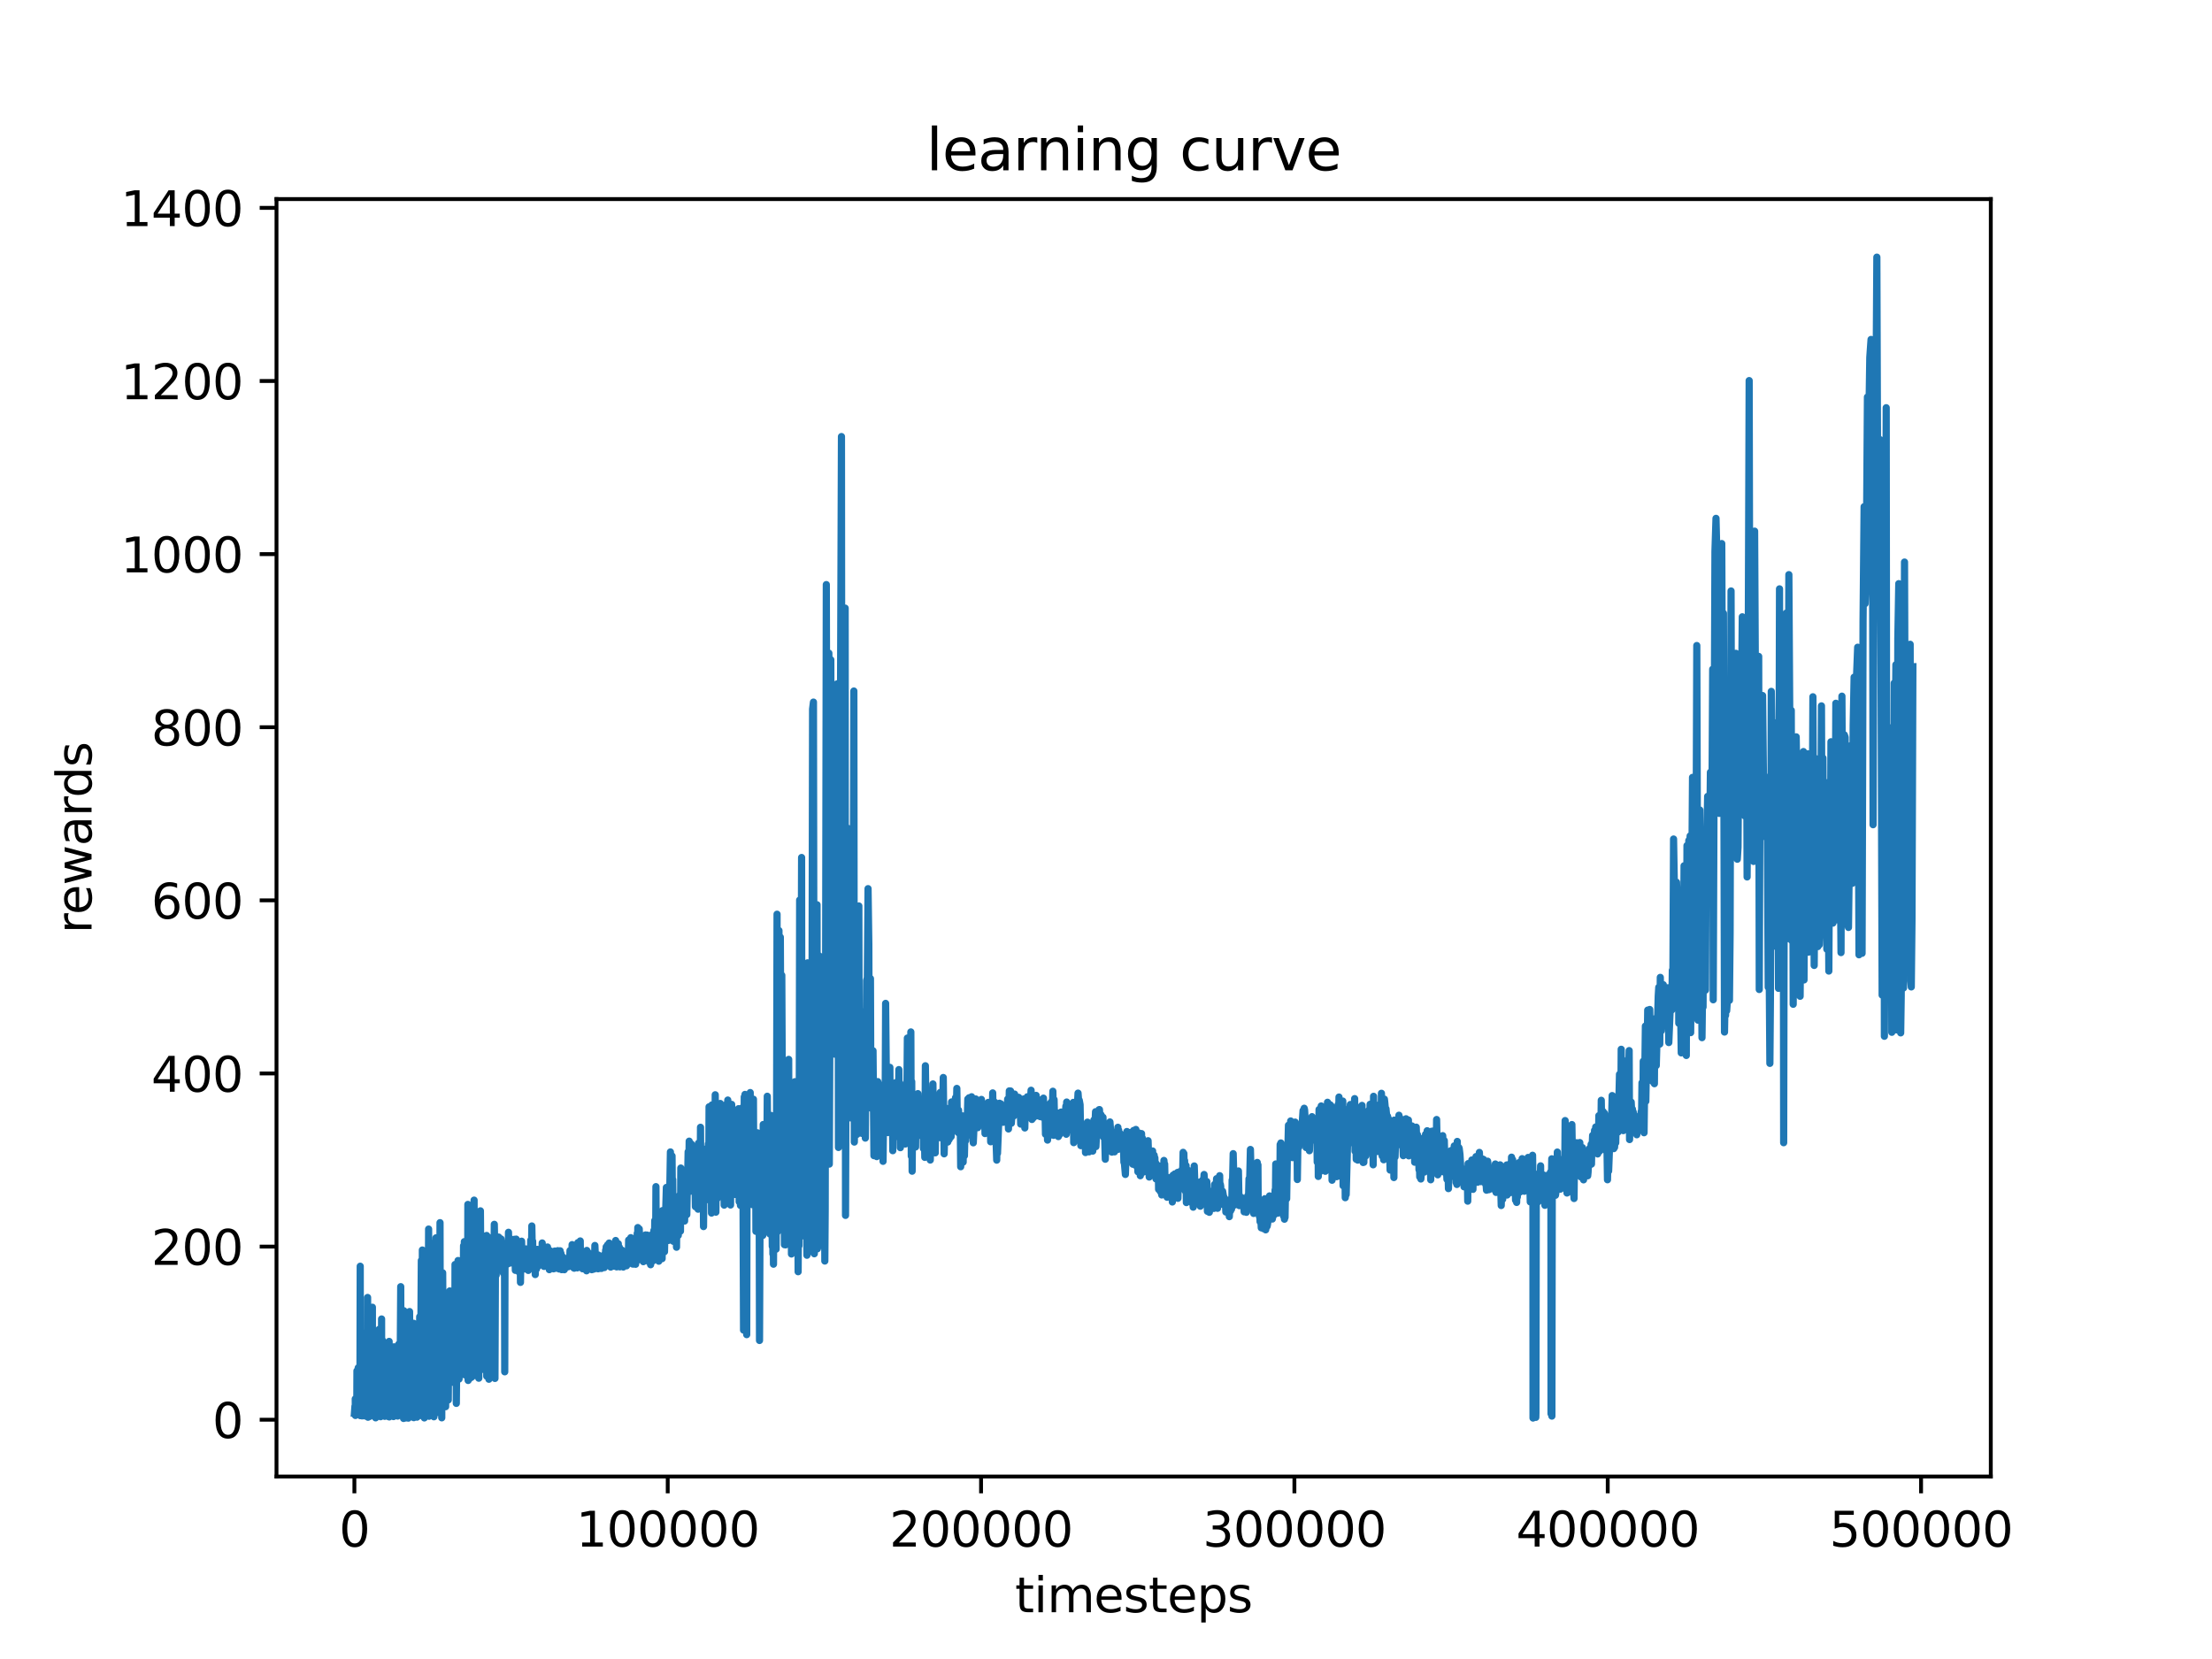 <?xml version="1.0" encoding="utf-8" standalone="no"?>
<!DOCTYPE svg PUBLIC "-//W3C//DTD SVG 1.1//EN"
  "http://www.w3.org/Graphics/SVG/1.1/DTD/svg11.dtd">
<svg xmlns:xlink="http://www.w3.org/1999/xlink" width="460.8pt" height="345.6pt" viewBox="0 0 460.8 345.6" xmlns="http://www.w3.org/2000/svg" version="1.1">
 <defs>
  <style type="text/css">*{stroke-linejoin: round; stroke-linecap: butt}</style>
 </defs>
 <g id="figure_1">
  <g id="patch_1">
   <path d="M 0 345.6 
L 460.8 345.6 
L 460.8 0 
L 0 0 
z
" style="fill: #ffffff"/>
  </g>
  <g id="axes_1">
   <g id="patch_2">
    <path d="M 57.6 307.584 
L 414.72 307.584 
L 414.72 41.472 
L 57.6 41.472 
z
" style="fill: #ffffff"/>
   </g>
   <g id="matplotlib.axis_1">
    <g id="xtick_1">
     <g id="line2d_1">
      <defs>
       <path id="m5ebb751d5f" d="M 0 0 
L 0 3.5 
" style="stroke: #000000; stroke-width: 0.8"/>
      </defs>
      <g>
       <use xlink:href="#m5ebb751d5f" x="73.826" y="307.584" style="stroke: #000000; stroke-width: 0.8"/>
      </g>
     </g>
     <g id="text_1">
      <!-- 0 -->
      <g transform="translate(70.645 322.182) scale(0.1 -0.1)">
       <defs>
        <path id="DejaVuSans-30" d="M 2034 4250 
Q 1547 4250 1301 3770 
Q 1056 3291 1056 2328 
Q 1056 1369 1301 889 
Q 1547 409 2034 409 
Q 2525 409 2770 889 
Q 3016 1369 3016 2328 
Q 3016 3291 2770 3770 
Q 2525 4250 2034 4250 
z
M 2034 4750 
Q 2819 4750 3233 4129 
Q 3647 3509 3647 2328 
Q 3647 1150 3233 529 
Q 2819 -91 2034 -91 
Q 1250 -91 836 529 
Q 422 1150 422 2328 
Q 422 3509 836 4129 
Q 1250 4750 2034 4750 
z
" transform="scale(0.016)"/>
       </defs>
       <use xlink:href="#DejaVuSans-30"/>
      </g>
     </g>
    </g>
    <g id="xtick_2">
     <g id="line2d_2">
      <g>
       <use xlink:href="#m5ebb751d5f" x="139.1" y="307.584" style="stroke: #000000; stroke-width: 0.8"/>
      </g>
     </g>
     <g id="text_2">
      <!-- 100000 -->
      <g transform="translate(120.012 322.182) scale(0.1 -0.1)">
       <defs>
        <path id="DejaVuSans-31" d="M 794 531 
L 1825 531 
L 1825 4091 
L 703 3866 
L 703 4441 
L 1819 4666 
L 2450 4666 
L 2450 531 
L 3481 531 
L 3481 0 
L 794 0 
L 794 531 
z
" transform="scale(0.016)"/>
       </defs>
       <use xlink:href="#DejaVuSans-31"/>
       <use xlink:href="#DejaVuSans-30" x="63.623"/>
       <use xlink:href="#DejaVuSans-30" x="127.246"/>
       <use xlink:href="#DejaVuSans-30" x="190.869"/>
       <use xlink:href="#DejaVuSans-30" x="254.492"/>
       <use xlink:href="#DejaVuSans-30" x="318.115"/>
      </g>
     </g>
    </g>
    <g id="xtick_3">
     <g id="line2d_3">
      <g>
       <use xlink:href="#m5ebb751d5f" x="204.373" y="307.584" style="stroke: #000000; stroke-width: 0.8"/>
      </g>
     </g>
     <g id="text_3">
      <!-- 200000 -->
      <g transform="translate(185.286 322.182) scale(0.1 -0.1)">
       <defs>
        <path id="DejaVuSans-32" d="M 1228 531 
L 3431 531 
L 3431 0 
L 469 0 
L 469 531 
Q 828 903 1448 1529 
Q 2069 2156 2228 2338 
Q 2531 2678 2651 2914 
Q 2772 3150 2772 3378 
Q 2772 3750 2511 3984 
Q 2250 4219 1831 4219 
Q 1534 4219 1204 4116 
Q 875 4013 500 3803 
L 500 4441 
Q 881 4594 1212 4672 
Q 1544 4750 1819 4750 
Q 2544 4750 2975 4387 
Q 3406 4025 3406 3419 
Q 3406 3131 3298 2873 
Q 3191 2616 2906 2266 
Q 2828 2175 2409 1742 
Q 1991 1309 1228 531 
z
" transform="scale(0.016)"/>
       </defs>
       <use xlink:href="#DejaVuSans-32"/>
       <use xlink:href="#DejaVuSans-30" x="63.623"/>
       <use xlink:href="#DejaVuSans-30" x="127.246"/>
       <use xlink:href="#DejaVuSans-30" x="190.869"/>
       <use xlink:href="#DejaVuSans-30" x="254.492"/>
       <use xlink:href="#DejaVuSans-30" x="318.115"/>
      </g>
     </g>
    </g>
    <g id="xtick_4">
     <g id="line2d_4">
      <g>
       <use xlink:href="#m5ebb751d5f" x="269.647" y="307.584" style="stroke: #000000; stroke-width: 0.8"/>
      </g>
     </g>
     <g id="text_4">
      <!-- 300000 -->
      <g transform="translate(250.559 322.182) scale(0.1 -0.1)">
       <defs>
        <path id="DejaVuSans-33" d="M 2597 2516 
Q 3050 2419 3304 2112 
Q 3559 1806 3559 1356 
Q 3559 666 3084 287 
Q 2609 -91 1734 -91 
Q 1441 -91 1130 -33 
Q 819 25 488 141 
L 488 750 
Q 750 597 1062 519 
Q 1375 441 1716 441 
Q 2309 441 2620 675 
Q 2931 909 2931 1356 
Q 2931 1769 2642 2001 
Q 2353 2234 1838 2234 
L 1294 2234 
L 1294 2753 
L 1863 2753 
Q 2328 2753 2575 2939 
Q 2822 3125 2822 3475 
Q 2822 3834 2567 4026 
Q 2313 4219 1838 4219 
Q 1578 4219 1281 4162 
Q 984 4106 628 3988 
L 628 4550 
Q 988 4650 1302 4700 
Q 1616 4750 1894 4750 
Q 2613 4750 3031 4423 
Q 3450 4097 3450 3541 
Q 3450 3153 3228 2886 
Q 3006 2619 2597 2516 
z
" transform="scale(0.016)"/>
       </defs>
       <use xlink:href="#DejaVuSans-33"/>
       <use xlink:href="#DejaVuSans-30" x="63.623"/>
       <use xlink:href="#DejaVuSans-30" x="127.246"/>
       <use xlink:href="#DejaVuSans-30" x="190.869"/>
       <use xlink:href="#DejaVuSans-30" x="254.492"/>
       <use xlink:href="#DejaVuSans-30" x="318.115"/>
      </g>
     </g>
    </g>
    <g id="xtick_5">
     <g id="line2d_5">
      <g>
       <use xlink:href="#m5ebb751d5f" x="334.921" y="307.584" style="stroke: #000000; stroke-width: 0.8"/>
      </g>
     </g>
     <g id="text_5">
      <!-- 400000 -->
      <g transform="translate(315.833 322.182) scale(0.1 -0.1)">
       <defs>
        <path id="DejaVuSans-34" d="M 2419 4116 
L 825 1625 
L 2419 1625 
L 2419 4116 
z
M 2253 4666 
L 3047 4666 
L 3047 1625 
L 3713 1625 
L 3713 1100 
L 3047 1100 
L 3047 0 
L 2419 0 
L 2419 1100 
L 313 1100 
L 313 1709 
L 2253 4666 
z
" transform="scale(0.016)"/>
       </defs>
       <use xlink:href="#DejaVuSans-34"/>
       <use xlink:href="#DejaVuSans-30" x="63.623"/>
       <use xlink:href="#DejaVuSans-30" x="127.246"/>
       <use xlink:href="#DejaVuSans-30" x="190.869"/>
       <use xlink:href="#DejaVuSans-30" x="254.492"/>
       <use xlink:href="#DejaVuSans-30" x="318.115"/>
      </g>
     </g>
    </g>
    <g id="xtick_6">
     <g id="line2d_6">
      <g>
       <use xlink:href="#m5ebb751d5f" x="400.194" y="307.584" style="stroke: #000000; stroke-width: 0.8"/>
      </g>
     </g>
     <g id="text_6">
      <!-- 500000 -->
      <g transform="translate(381.107 322.182) scale(0.1 -0.1)">
       <defs>
        <path id="DejaVuSans-35" d="M 691 4666 
L 3169 4666 
L 3169 4134 
L 1269 4134 
L 1269 2991 
Q 1406 3038 1543 3061 
Q 1681 3084 1819 3084 
Q 2600 3084 3056 2656 
Q 3513 2228 3513 1497 
Q 3513 744 3044 326 
Q 2575 -91 1722 -91 
Q 1428 -91 1123 -41 
Q 819 9 494 109 
L 494 744 
Q 775 591 1075 516 
Q 1375 441 1709 441 
Q 2250 441 2565 725 
Q 2881 1009 2881 1497 
Q 2881 1984 2565 2268 
Q 2250 2553 1709 2553 
Q 1456 2553 1204 2497 
Q 953 2441 691 2322 
L 691 4666 
z
" transform="scale(0.016)"/>
       </defs>
       <use xlink:href="#DejaVuSans-35"/>
       <use xlink:href="#DejaVuSans-30" x="63.623"/>
       <use xlink:href="#DejaVuSans-30" x="127.246"/>
       <use xlink:href="#DejaVuSans-30" x="190.869"/>
       <use xlink:href="#DejaVuSans-30" x="254.492"/>
       <use xlink:href="#DejaVuSans-30" x="318.115"/>
      </g>
     </g>
    </g>
    <g id="text_7">
     <!-- timesteps -->
     <g transform="translate(211.444 335.861) scale(0.1 -0.1)">
      <defs>
       <path id="DejaVuSans-74" d="M 1172 4494 
L 1172 3500 
L 2356 3500 
L 2356 3053 
L 1172 3053 
L 1172 1153 
Q 1172 725 1289 603 
Q 1406 481 1766 481 
L 2356 481 
L 2356 0 
L 1766 0 
Q 1100 0 847 248 
Q 594 497 594 1153 
L 594 3053 
L 172 3053 
L 172 3500 
L 594 3500 
L 594 4494 
L 1172 4494 
z
" transform="scale(0.016)"/>
       <path id="DejaVuSans-69" d="M 603 3500 
L 1178 3500 
L 1178 0 
L 603 0 
L 603 3500 
z
M 603 4863 
L 1178 4863 
L 1178 4134 
L 603 4134 
L 603 4863 
z
" transform="scale(0.016)"/>
       <path id="DejaVuSans-6d" d="M 3328 2828 
Q 3544 3216 3844 3400 
Q 4144 3584 4550 3584 
Q 5097 3584 5394 3201 
Q 5691 2819 5691 2113 
L 5691 0 
L 5113 0 
L 5113 2094 
Q 5113 2597 4934 2840 
Q 4756 3084 4391 3084 
Q 3944 3084 3684 2787 
Q 3425 2491 3425 1978 
L 3425 0 
L 2847 0 
L 2847 2094 
Q 2847 2600 2669 2842 
Q 2491 3084 2119 3084 
Q 1678 3084 1418 2786 
Q 1159 2488 1159 1978 
L 1159 0 
L 581 0 
L 581 3500 
L 1159 3500 
L 1159 2956 
Q 1356 3278 1631 3431 
Q 1906 3584 2284 3584 
Q 2666 3584 2933 3390 
Q 3200 3197 3328 2828 
z
" transform="scale(0.016)"/>
       <path id="DejaVuSans-65" d="M 3597 1894 
L 3597 1613 
L 953 1613 
Q 991 1019 1311 708 
Q 1631 397 2203 397 
Q 2534 397 2845 478 
Q 3156 559 3463 722 
L 3463 178 
Q 3153 47 2828 -22 
Q 2503 -91 2169 -91 
Q 1331 -91 842 396 
Q 353 884 353 1716 
Q 353 2575 817 3079 
Q 1281 3584 2069 3584 
Q 2775 3584 3186 3129 
Q 3597 2675 3597 1894 
z
M 3022 2063 
Q 3016 2534 2758 2815 
Q 2500 3097 2075 3097 
Q 1594 3097 1305 2825 
Q 1016 2553 972 2059 
L 3022 2063 
z
" transform="scale(0.016)"/>
       <path id="DejaVuSans-73" d="M 2834 3397 
L 2834 2853 
Q 2591 2978 2328 3040 
Q 2066 3103 1784 3103 
Q 1356 3103 1142 2972 
Q 928 2841 928 2578 
Q 928 2378 1081 2264 
Q 1234 2150 1697 2047 
L 1894 2003 
Q 2506 1872 2764 1633 
Q 3022 1394 3022 966 
Q 3022 478 2636 193 
Q 2250 -91 1575 -91 
Q 1294 -91 989 -36 
Q 684 19 347 128 
L 347 722 
Q 666 556 975 473 
Q 1284 391 1588 391 
Q 1994 391 2212 530 
Q 2431 669 2431 922 
Q 2431 1156 2273 1281 
Q 2116 1406 1581 1522 
L 1381 1569 
Q 847 1681 609 1914 
Q 372 2147 372 2553 
Q 372 3047 722 3315 
Q 1072 3584 1716 3584 
Q 2034 3584 2315 3537 
Q 2597 3491 2834 3397 
z
" transform="scale(0.016)"/>
       <path id="DejaVuSans-70" d="M 1159 525 
L 1159 -1331 
L 581 -1331 
L 581 3500 
L 1159 3500 
L 1159 2969 
Q 1341 3281 1617 3432 
Q 1894 3584 2278 3584 
Q 2916 3584 3314 3078 
Q 3713 2572 3713 1747 
Q 3713 922 3314 415 
Q 2916 -91 2278 -91 
Q 1894 -91 1617 61 
Q 1341 213 1159 525 
z
M 3116 1747 
Q 3116 2381 2855 2742 
Q 2594 3103 2138 3103 
Q 1681 3103 1420 2742 
Q 1159 2381 1159 1747 
Q 1159 1113 1420 752 
Q 1681 391 2138 391 
Q 2594 391 2855 752 
Q 3116 1113 3116 1747 
z
" transform="scale(0.016)"/>
      </defs>
      <use xlink:href="#DejaVuSans-74"/>
      <use xlink:href="#DejaVuSans-69" x="39.209"/>
      <use xlink:href="#DejaVuSans-6d" x="66.992"/>
      <use xlink:href="#DejaVuSans-65" x="164.404"/>
      <use xlink:href="#DejaVuSans-73" x="225.928"/>
      <use xlink:href="#DejaVuSans-74" x="278.027"/>
      <use xlink:href="#DejaVuSans-65" x="317.236"/>
      <use xlink:href="#DejaVuSans-70" x="378.76"/>
      <use xlink:href="#DejaVuSans-73" x="442.236"/>
     </g>
    </g>
   </g>
   <g id="matplotlib.axis_2">
    <g id="ytick_1">
     <g id="line2d_7">
      <defs>
       <path id="mc4ea1d277f" d="M 0 0 
L -3.5 0 
" style="stroke: #000000; stroke-width: 0.8"/>
      </defs>
      <g>
       <use xlink:href="#mc4ea1d277f" x="57.6" y="295.756" style="stroke: #000000; stroke-width: 0.8"/>
      </g>
     </g>
     <g id="text_8">
      <!-- 0 -->
      <g transform="translate(44.237 299.555) scale(0.1 -0.1)">
       <use xlink:href="#DejaVuSans-30"/>
      </g>
     </g>
    </g>
    <g id="ytick_2">
     <g id="line2d_8">
      <g>
       <use xlink:href="#mc4ea1d277f" x="57.6" y="259.691" style="stroke: #000000; stroke-width: 0.8"/>
      </g>
     </g>
     <g id="text_9">
      <!-- 200 -->
      <g transform="translate(31.512 263.491) scale(0.1 -0.1)">
       <use xlink:href="#DejaVuSans-32"/>
       <use xlink:href="#DejaVuSans-30" x="63.623"/>
       <use xlink:href="#DejaVuSans-30" x="127.246"/>
      </g>
     </g>
    </g>
    <g id="ytick_3">
     <g id="line2d_9">
      <g>
       <use xlink:href="#mc4ea1d277f" x="57.6" y="223.627" style="stroke: #000000; stroke-width: 0.8"/>
      </g>
     </g>
     <g id="text_10">
      <!-- 400 -->
      <g transform="translate(31.512 227.426) scale(0.1 -0.1)">
       <use xlink:href="#DejaVuSans-34"/>
       <use xlink:href="#DejaVuSans-30" x="63.623"/>
       <use xlink:href="#DejaVuSans-30" x="127.246"/>
      </g>
     </g>
    </g>
    <g id="ytick_4">
     <g id="line2d_10">
      <g>
       <use xlink:href="#mc4ea1d277f" x="57.6" y="187.562" style="stroke: #000000; stroke-width: 0.8"/>
      </g>
     </g>
     <g id="text_11">
      <!-- 600 -->
      <g transform="translate(31.512 191.361) scale(0.1 -0.1)">
       <defs>
        <path id="DejaVuSans-36" d="M 2113 2584 
Q 1688 2584 1439 2293 
Q 1191 2003 1191 1497 
Q 1191 994 1439 701 
Q 1688 409 2113 409 
Q 2538 409 2786 701 
Q 3034 994 3034 1497 
Q 3034 2003 2786 2293 
Q 2538 2584 2113 2584 
z
M 3366 4563 
L 3366 3988 
Q 3128 4100 2886 4159 
Q 2644 4219 2406 4219 
Q 1781 4219 1451 3797 
Q 1122 3375 1075 2522 
Q 1259 2794 1537 2939 
Q 1816 3084 2150 3084 
Q 2853 3084 3261 2657 
Q 3669 2231 3669 1497 
Q 3669 778 3244 343 
Q 2819 -91 2113 -91 
Q 1303 -91 875 529 
Q 447 1150 447 2328 
Q 447 3434 972 4092 
Q 1497 4750 2381 4750 
Q 2619 4750 2861 4703 
Q 3103 4656 3366 4563 
z
" transform="scale(0.016)"/>
       </defs>
       <use xlink:href="#DejaVuSans-36"/>
       <use xlink:href="#DejaVuSans-30" x="63.623"/>
       <use xlink:href="#DejaVuSans-30" x="127.246"/>
      </g>
     </g>
    </g>
    <g id="ytick_5">
     <g id="line2d_11">
      <g>
       <use xlink:href="#mc4ea1d277f" x="57.6" y="151.497" style="stroke: #000000; stroke-width: 0.8"/>
      </g>
     </g>
     <g id="text_12">
      <!-- 800 -->
      <g transform="translate(31.512 155.297) scale(0.1 -0.1)">
       <defs>
        <path id="DejaVuSans-38" d="M 2034 2216 
Q 1584 2216 1326 1975 
Q 1069 1734 1069 1313 
Q 1069 891 1326 650 
Q 1584 409 2034 409 
Q 2484 409 2743 651 
Q 3003 894 3003 1313 
Q 3003 1734 2745 1975 
Q 2488 2216 2034 2216 
z
M 1403 2484 
Q 997 2584 770 2862 
Q 544 3141 544 3541 
Q 544 4100 942 4425 
Q 1341 4750 2034 4750 
Q 2731 4750 3128 4425 
Q 3525 4100 3525 3541 
Q 3525 3141 3298 2862 
Q 3072 2584 2669 2484 
Q 3125 2378 3379 2068 
Q 3634 1759 3634 1313 
Q 3634 634 3220 271 
Q 2806 -91 2034 -91 
Q 1263 -91 848 271 
Q 434 634 434 1313 
Q 434 1759 690 2068 
Q 947 2378 1403 2484 
z
M 1172 3481 
Q 1172 3119 1398 2916 
Q 1625 2713 2034 2713 
Q 2441 2713 2670 2916 
Q 2900 3119 2900 3481 
Q 2900 3844 2670 4047 
Q 2441 4250 2034 4250 
Q 1625 4250 1398 4047 
Q 1172 3844 1172 3481 
z
" transform="scale(0.016)"/>
       </defs>
       <use xlink:href="#DejaVuSans-38"/>
       <use xlink:href="#DejaVuSans-30" x="63.623"/>
       <use xlink:href="#DejaVuSans-30" x="127.246"/>
      </g>
     </g>
    </g>
    <g id="ytick_6">
     <g id="line2d_12">
      <g>
       <use xlink:href="#mc4ea1d277f" x="57.6" y="115.433" style="stroke: #000000; stroke-width: 0.8"/>
      </g>
     </g>
     <g id="text_13">
      <!-- 1000 -->
      <g transform="translate(25.15 119.232) scale(0.1 -0.1)">
       <use xlink:href="#DejaVuSans-31"/>
       <use xlink:href="#DejaVuSans-30" x="63.623"/>
       <use xlink:href="#DejaVuSans-30" x="127.246"/>
       <use xlink:href="#DejaVuSans-30" x="190.869"/>
      </g>
     </g>
    </g>
    <g id="ytick_7">
     <g id="line2d_13">
      <g>
       <use xlink:href="#mc4ea1d277f" x="57.6" y="79.368" style="stroke: #000000; stroke-width: 0.8"/>
      </g>
     </g>
     <g id="text_14">
      <!-- 1200 -->
      <g transform="translate(25.15 83.167) scale(0.1 -0.1)">
       <use xlink:href="#DejaVuSans-31"/>
       <use xlink:href="#DejaVuSans-32" x="63.623"/>
       <use xlink:href="#DejaVuSans-30" x="127.246"/>
       <use xlink:href="#DejaVuSans-30" x="190.869"/>
      </g>
     </g>
    </g>
    <g id="ytick_8">
     <g id="line2d_14">
      <g>
       <use xlink:href="#mc4ea1d277f" x="57.6" y="43.303" style="stroke: #000000; stroke-width: 0.8"/>
      </g>
     </g>
     <g id="text_15">
      <!-- 1400 -->
      <g transform="translate(25.15 47.102) scale(0.1 -0.1)">
       <use xlink:href="#DejaVuSans-31"/>
       <use xlink:href="#DejaVuSans-34" x="63.623"/>
       <use xlink:href="#DejaVuSans-30" x="127.246"/>
       <use xlink:href="#DejaVuSans-30" x="190.869"/>
      </g>
     </g>
    </g>
    <g id="text_16">
     <!-- rewards -->
     <g transform="translate(19.07 194.448) rotate(-90) scale(0.1 -0.1)">
      <defs>
       <path id="DejaVuSans-72" d="M 2631 2963 
Q 2534 3019 2420 3045 
Q 2306 3072 2169 3072 
Q 1681 3072 1420 2755 
Q 1159 2438 1159 1844 
L 1159 0 
L 581 0 
L 581 3500 
L 1159 3500 
L 1159 2956 
Q 1341 3275 1631 3429 
Q 1922 3584 2338 3584 
Q 2397 3584 2469 3576 
Q 2541 3569 2628 3553 
L 2631 2963 
z
" transform="scale(0.016)"/>
       <path id="DejaVuSans-77" d="M 269 3500 
L 844 3500 
L 1563 769 
L 2278 3500 
L 2956 3500 
L 3675 769 
L 4391 3500 
L 4966 3500 
L 4050 0 
L 3372 0 
L 2619 2869 
L 1863 0 
L 1184 0 
L 269 3500 
z
" transform="scale(0.016)"/>
       <path id="DejaVuSans-61" d="M 2194 1759 
Q 1497 1759 1228 1600 
Q 959 1441 959 1056 
Q 959 750 1161 570 
Q 1363 391 1709 391 
Q 2188 391 2477 730 
Q 2766 1069 2766 1631 
L 2766 1759 
L 2194 1759 
z
M 3341 1997 
L 3341 0 
L 2766 0 
L 2766 531 
Q 2569 213 2275 61 
Q 1981 -91 1556 -91 
Q 1019 -91 701 211 
Q 384 513 384 1019 
Q 384 1609 779 1909 
Q 1175 2209 1959 2209 
L 2766 2209 
L 2766 2266 
Q 2766 2663 2505 2880 
Q 2244 3097 1772 3097 
Q 1472 3097 1187 3025 
Q 903 2953 641 2809 
L 641 3341 
Q 956 3463 1253 3523 
Q 1550 3584 1831 3584 
Q 2591 3584 2966 3190 
Q 3341 2797 3341 1997 
z
" transform="scale(0.016)"/>
       <path id="DejaVuSans-64" d="M 2906 2969 
L 2906 4863 
L 3481 4863 
L 3481 0 
L 2906 0 
L 2906 525 
Q 2725 213 2448 61 
Q 2172 -91 1784 -91 
Q 1150 -91 751 415 
Q 353 922 353 1747 
Q 353 2572 751 3078 
Q 1150 3584 1784 3584 
Q 2172 3584 2448 3432 
Q 2725 3281 2906 2969 
z
M 947 1747 
Q 947 1113 1208 752 
Q 1469 391 1925 391 
Q 2381 391 2643 752 
Q 2906 1113 2906 1747 
Q 2906 2381 2643 2742 
Q 2381 3103 1925 3103 
Q 1469 3103 1208 2742 
Q 947 2381 947 1747 
z
" transform="scale(0.016)"/>
      </defs>
      <use xlink:href="#DejaVuSans-72"/>
      <use xlink:href="#DejaVuSans-65" x="38.863"/>
      <use xlink:href="#DejaVuSans-77" x="100.387"/>
      <use xlink:href="#DejaVuSans-61" x="182.174"/>
      <use xlink:href="#DejaVuSans-72" x="243.453"/>
      <use xlink:href="#DejaVuSans-64" x="282.816"/>
      <use xlink:href="#DejaVuSans-73" x="346.293"/>
     </g>
    </g>
   </g>
   <g id="line2d_15">
    <path d="M 73.833 294.425 
L 73.94 292.941 
L 73.953 293.872 
L 74.038 294.868 
L 74.006 291.42 
L 74.048 293.323 
L 74.059 293.469 
L 74.091 292.39 
L 74.113 291.678 
L 74.138 293.861 
L 74.152 293.556 
L 74.162 294.246 
L 74.213 292.684 
L 74.243 294.084 
L 74.322 294.287 
L 74.359 285.567 
L 74.452 294.702 
L 74.463 294 
L 74.482 294.367 
L 74.497 293.971 
L 74.626 284.931 
L 74.702 294.213 
L 74.735 290.888 
L 74.774 294.556 
L 74.822 289.612 
L 74.867 294.472 
L 74.948 292.373 
L 74.972 294.463 
L 75.042 263.776 
L 75.068 294.909 
L 75.081 293.386 
L 75.126 294.67 
L 75.115 283.106 
L 75.181 292.707 
L 75.254 281.813 
L 75.213 294.817 
L 75.268 291.94 
L 75.329 294.894 
L 75.351 290.194 
L 75.386 294.402 
L 75.484 282.288 
L 75.408 294.954 
L 75.502 289.437 
L 75.522 294.44 
L 75.543 287.999 
L 75.614 293.685 
L 75.638 294.49 
L 75.696 281.91 
L 75.743 294.943 
L 75.77 291.837 
L 75.805 294.705 
L 75.848 291.77 
L 75.882 280.871 
L 75.925 294.382 
L 75.939 292.207 
L 75.952 294.397 
L 75.986 288.878 
L 75.997 293.191 
L 76.044 277.701 
L 76.069 294.859 
L 76.1 293.794 
L 76.117 290.658 
L 76.134 294.737 
L 76.194 294.071 
L 76.29 288.775 
L 76.23 294.725 
L 76.326 289.788 
L 76.418 295.092 
L 76.36 288.412 
L 76.438 294.757 
L 76.467 293.706 
L 76.521 293.793 
L 76.577 270.285 
L 76.661 295.235 
L 76.682 294.286 
L 76.749 295.106 
L 76.8 289.196 
L 76.903 294.921 
L 76.91 294.306 
L 76.967 288.915 
L 77.006 295.076 
L 77.04 289.878 
L 77.063 294.802 
L 77.113 293.625 
L 77.155 288.093 
L 77.194 294.426 
L 77.239 288.689 
L 77.305 294.775 
L 77.341 294.232 
L 77.451 290.529 
L 77.51 294.312 
L 77.502 288.864 
L 77.518 293.864 
L 77.575 272.32 
L 77.581 294.882 
L 77.616 294.396 
L 77.669 294.799 
L 77.754 291.892 
L 77.794 294.514 
L 77.897 287.659 
L 77.921 290.915 
L 78.013 294.826 
L 78.131 294.438 
L 78.188 281.696 
L 78.239 293.241 
L 78.253 295.361 
L 78.281 290.766 
L 78.335 294.36 
L 78.411 290.655 
L 78.416 294.884 
L 78.45 292.481 
L 78.477 291.414 
L 78.503 294.165 
L 78.543 292.621 
L 78.557 293.577 
L 78.589 284.801 
L 78.632 294.92 
L 78.662 287.783 
L 78.696 293.204 
L 78.734 278.541 
L 78.743 294.97 
L 78.8 280.548 
L 78.854 294.669 
L 78.912 292.343 
L 78.968 276.928 
L 78.982 293.392 
L 79.012 293.201 
L 79.036 294.511 
L 79.096 290.686 
L 79.123 293.671 
L 79.14 290.972 
L 79.207 295.017 
L 79.226 294.119 
L 79.252 292.931 
L 79.284 295.126 
L 79.315 287.676 
L 79.393 292.797 
L 79.405 292.762 
L 79.412 294.401 
L 79.45 290.67 
L 79.492 274.766 
L 79.505 293.671 
L 79.542 291.385 
L 79.632 294.662 
L 79.677 279.2 
L 79.743 293.852 
L 79.769 290.914 
L 79.844 292.887 
L 79.855 294.124 
L 79.865 293.87 
L 79.902 286.104 
L 79.946 294.535 
L 79.968 293.384 
L 79.976 294.308 
L 79.995 289.856 
L 80.008 294.086 
L 80.038 284.167 
L 80.059 294.861 
L 80.132 287.645 
L 80.15 295.047 
L 80.254 294.445 
L 80.359 285.872 
L 80.334 294.498 
L 80.389 290.689 
L 80.395 294.727 
L 80.485 293.498 
L 80.51 291.88 
L 80.535 294.989 
L 80.6 293.252 
L 80.609 294.842 
L 80.673 293.07 
L 80.714 294.42 
L 80.72 294.548 
L 80.733 294.329 
L 80.75 289.885 
L 80.837 294.909 
L 80.846 293.123 
L 80.878 289.507 
L 80.886 294.381 
L 80.949 291.686 
L 80.965 295.128 
L 80.991 285.524 
L 81.021 289.563 
L 81.06 279.438 
L 81.094 295.17 
L 81.109 291.836 
L 81.124 294.161 
L 81.176 287.281 
L 81.186 293.093 
L 81.208 286.983 
L 81.243 294.806 
L 81.282 292.78 
L 81.327 291.534 
L 81.376 294.592 
L 81.459 290.605 
L 81.44 294.872 
L 81.483 293.85 
L 81.521 294.5 
L 81.545 292.636 
L 81.568 286.792 
L 81.632 294.927 
L 81.642 293.981 
L 81.654 293.75 
L 81.665 293.8 
L 81.684 289.327 
L 81.734 294.647 
L 81.772 294.007 
L 81.85 294.554 
L 81.889 290.006 
L 81.975 295.098 
L 81.921 288.08 
L 81.994 294.695 
L 82.096 280.567 
L 82.139 285.96 
L 82.221 294.764 
L 82.257 294.618 
L 82.28 287.517 
L 82.315 294.778 
L 82.369 294.067 
L 82.377 294.286 
L 82.408 292.188 
L 82.517 284.35 
L 82.588 294.647 
L 82.625 286.312 
L 82.716 294.349 
L 82.694 282.283 
L 82.737 288.931 
L 82.756 289.408 
L 82.794 285.331 
L 82.816 294.661 
L 82.828 294.036 
L 82.835 294.992 
L 82.841 294.758 
L 82.871 294.831 
L 82.974 283.982 
L 83.013 294.154 
L 83.056 280.03 
L 83.079 293.038 
L 83.132 287.306 
L 83.102 294.579 
L 83.171 293.879 
L 83.179 294.207 
L 83.188 293.749 
L 83.217 284.897 
L 83.293 294.453 
L 83.48 268.035 
L 83.543 294.694 
L 83.603 292.927 
L 83.618 292.715 
L 83.698 283.92 
L 83.715 292.367 
L 83.756 294.411 
L 83.837 294.393 
L 83.936 278.555 
L 83.884 294.995 
L 83.954 292.875 
L 84.011 286.158 
L 84.07 295.488 
L 84.081 294.343 
L 84.128 273.048 
L 84.136 294.402 
L 84.184 293.672 
L 84.231 294.74 
L 84.222 292.3 
L 84.249 292.464 
L 84.315 293.945 
L 84.379 275.634 
L 84.482 295.066 
L 84.544 295.391 
L 84.597 283.656 
L 84.622 283.362 
L 84.637 294.844 
L 84.712 293.941 
L 84.754 282.465 
L 84.796 294.034 
L 84.837 288.396 
L 84.934 294.862 
L 84.946 293.279 
L 85 291.089 
L 85.007 294.619 
L 85.045 292.773 
L 85.064 295.424 
L 85.094 292.082 
L 85.115 294.806 
L 85.151 276.809 
L 85.214 295.063 
L 85.32 273.223 
L 85.357 277.344 
L 85.397 294.736 
L 85.461 294.16 
L 85.568 277.996 
L 85.615 294.835 
L 85.677 280.216 
L 85.758 294.415 
L 85.833 292.854 
L 85.92 275.85 
L 85.937 294.204 
L 86.039 284.051 
L 85.964 294.326 
L 86.061 291.845 
L 86.131 295.183 
L 86.109 290.498 
L 86.142 294.022 
L 86.179 275.667 
L 86.196 295.325 
L 86.246 293.577 
L 86.299 294.333 
L 86.381 280.582 
L 86.42 295.188 
L 86.496 288.503 
L 86.513 294.844 
L 86.562 285.264 
L 86.6 276.908 
L 86.631 292.315 
L 86.656 295.12 
L 86.673 291.895 
L 86.681 294.045 
L 86.714 278.546 
L 86.759 295.108 
L 86.795 278.624 
L 86.869 295.218 
L 86.908 293.807 
L 86.957 294.514 
L 87.034 280.102 
L 87.11 294.917 
L 87.122 294.366 
L 87.225 278.75 
L 87.293 294.318 
L 87.319 283.554 
L 87.36 293.276 
L 87.393 279.114 
L 87.434 274.291 
L 87.558 294.821 
L 87.771 262.588 
L 87.805 294.897 
L 87.889 291.817 
L 87.91 293.593 
L 87.931 286.228 
L 87.985 260.398 
L 88.002 294.665 
L 88.058 274.569 
L 88.082 294.329 
L 88.166 284.707 
L 88.211 291.752 
L 88.259 277.483 
L 88.312 282.573 
L 88.397 295.378 
L 88.419 292.957 
L 88.474 294.876 
L 88.537 284.239 
L 88.553 294.671 
L 88.605 293.827 
L 88.701 278.864 
L 88.77 282.372 
L 88.815 284.366 
L 88.838 290.696 
L 88.905 294.375 
L 88.964 274.137 
L 89.056 292.07 
L 89.087 280.922 
L 89.164 292.574 
L 89.288 256.037 
L 89.374 295.034 
L 89.438 271.754 
L 89.498 284.982 
L 89.559 279.762 
L 89.608 293.761 
L 89.687 277.518 
L 89.731 283.253 
L 89.768 291.451 
L 89.827 273.121 
L 89.851 292.533 
L 89.889 276.03 
L 89.915 291.459 
L 89.946 280.576 
L 90.004 265.933 
L 90.038 281.331 
L 90.068 281.715 
L 90.087 286.82 
L 90.12 282.049 
L 90.228 259.005 
L 90.25 284.813 
L 90.328 275.288 
L 90.375 278.326 
L 90.392 295.14 
L 90.459 293.465 
L 90.564 274.581 
L 90.592 284.071 
L 90.643 279.535 
L 90.664 292.805 
L 90.821 257.866 
L 90.906 285.267 
L 90.951 282.136 
L 91.066 271.506 
L 91.106 294.255 
L 91.141 277.611 
L 91.197 265.885 
L 91.231 291.851 
L 91.292 284.045 
L 91.37 259.438 
L 91.416 272.909 
L 91.442 292.544 
L 91.51 258.904 
L 91.554 283.357 
L 91.561 294.27 
L 91.665 254.7 
L 91.705 274.751 
L 91.747 288.328 
L 91.785 274.719 
L 91.803 287.285 
L 91.835 278.427 
L 91.909 279.456 
L 91.962 277.105 
L 92.026 295.358 
L 92.045 286.483 
L 92.098 285.273 
L 92.216 265.149 
L 92.347 286.361 
L 92.39 276.12 
L 92.469 279.686 
L 92.532 291.196 
L 92.634 286.04 
L 92.751 273.599 
L 92.834 293.039 
L 92.888 283.598 
L 92.981 285.14 
L 93.013 279.126 
L 93.045 280.127 
L 93.067 285.617 
L 93.149 279.035 
L 93.227 275.36 
L 93.244 287.453 
L 93.304 281.388 
L 93.346 275.746 
L 93.385 291.642 
L 93.434 285.292 
L 93.481 278.666 
L 93.534 283.131 
L 93.571 287.706 
L 93.697 268.922 
L 93.826 286.835 
L 93.984 281.054 
L 93.915 287.194 
L 94.041 282.208 
L 94.085 271.381 
L 94.133 285.411 
L 94.353 273.618 
L 94.457 269.946 
L 94.477 285.601 
L 94.512 288.005 
L 94.557 269.77 
L 94.61 273.352 
L 94.631 285.612 
L 94.733 284.748 
L 94.789 263.414 
L 94.829 287.304 
L 94.844 288.211 
L 94.865 285.781 
L 94.883 286.941 
L 94.959 273.422 
L 94.981 284.661 
L 95.032 280.545 
L 95.061 292.351 
L 95.172 280.758 
L 95.257 268.25 
L 95.296 274.765 
L 95.331 281.612 
L 95.421 262.591 
L 95.474 284.218 
L 95.54 272.546 
L 95.594 262.633 
L 95.63 287.286 
L 95.712 283.033 
L 95.749 277.163 
L 95.798 284.462 
L 95.821 284.784 
L 95.979 273.59 
L 96.049 281.132 
L 96.077 281.01 
L 96.15 281.963 
L 96.205 263.129 
L 96.23 283.354 
L 96.289 281.633 
L 96.372 263.256 
L 96.402 279.839 
L 96.569 259.506 
L 96.592 284.86 
L 96.673 283.539 
L 96.735 258.653 
L 96.755 285.979 
L 96.845 286.418 
L 96.902 271.254 
L 97.026 280.354 
L 97.056 279.782 
L 97.19 267.951 
L 97.286 284.865 
L 97.339 282.523 
L 97.389 284.175 
L 97.464 250.902 
L 97.487 284.214 
L 97.524 287.574 
L 97.581 262.118 
L 97.63 282.65 
L 97.688 284.644 
L 97.727 275.858 
L 97.755 281.102 
L 97.811 260.123 
L 97.829 287.176 
L 97.855 284.955 
L 97.88 283.299 
L 97.993 255.802 
L 98.113 284.846 
L 98.205 286.923 
L 98.291 256.318 
L 98.466 285.483 
L 98.525 261.088 
L 98.544 286.646 
L 98.573 282.315 
L 98.595 285.149 
L 98.763 250.009 
L 98.786 284.517 
L 98.863 278.011 
L 98.898 277.091 
L 98.917 286.381 
L 99.005 282.063 
L 99.052 268.322 
L 99.1 276.325 
L 99.12 286.422 
L 99.214 283.896 
L 99.287 270.092 
L 99.342 260.307 
L 99.477 284.094 
L 99.59 269.76 
L 99.668 286.893 
L 99.722 262.085 
L 99.74 287.107 
L 99.776 276.289 
L 99.833 285.309 
L 99.868 277.447 
L 99.924 261.477 
L 99.978 262.625 
L 100.005 282.194 
L 100.077 252.24 
L 100.135 259.583 
L 100.261 283.724 
L 100.321 259.614 
L 100.342 285.296 
L 100.364 285.21 
L 100.493 261.643 
L 100.544 266.714 
L 100.671 257.478 
L 100.694 284.325 
L 100.752 260.277 
L 100.868 259.464 
L 100.898 280.949 
L 100.992 277.59 
L 101.051 260.841 
L 101.086 277.659 
L 101.189 263.306 
L 101.218 283.111 
L 101.263 270.842 
L 101.377 257.372 
L 101.396 286.693 
L 101.459 261.228 
L 101.515 263.964 
L 101.549 277.815 
L 101.609 261.852 
L 101.671 257.697 
L 101.71 275.796 
L 101.77 260.402 
L 101.832 258.145 
L 101.849 287.323 
L 101.912 259.415 
L 101.979 258.639 
L 102.027 269.17 
L 102.087 258.494 
L 102.139 265.731 
L 102.195 261.256 
L 102.25 260.961 
L 102.304 263.67 
L 102.366 261.379 
L 102.481 260.272 
L 102.528 268.062 
L 102.584 261.21 
L 102.641 261.675 
L 102.699 258.609 
L 102.75 267.015 
L 102.802 264.07 
L 102.855 264.159 
L 102.91 262.983 
L 102.973 255.047 
L 103.035 258.382 
L 103.091 261.007 
L 103.109 287.155 
L 103.204 264.486 
L 103.257 263.151 
L 103.31 263.846 
L 103.363 265.653 
L 103.526 259.976 
L 103.584 259.569 
L 103.641 260.484 
L 103.695 263.502 
L 103.753 258.051 
L 103.81 260.014 
L 103.878 257.703 
L 103.941 258.605 
L 104.009 258.825 
L 104.073 259.781 
L 104.132 259.001 
L 104.312 261.668 
L 104.374 258.09 
L 104.432 262.667 
L 104.49 260.425 
L 104.545 260.907 
L 104.6 260.475 
L 104.656 260.764 
L 104.766 263.743 
L 104.82 262.438 
L 104.873 265.219 
L 104.927 262.379 
L 104.983 264.676 
L 105.099 260.036 
L 105.146 285.775 
L 105.201 262.359 
L 105.428 258.975 
L 105.481 263.474 
L 105.535 261.984 
L 105.59 261.927 
L 105.644 262.291 
L 105.699 260.895 
L 105.756 261.834 
L 105.811 263.278 
L 105.864 263.009 
L 105.929 256.706 
L 105.986 260.077 
L 106.15 262.905 
L 106.208 260.569 
L 106.265 263.115 
L 106.323 258.054 
L 106.377 262.89 
L 106.552 258.406 
L 106.727 262.271 
L 106.789 259.927 
L 106.847 261.091 
L 106.9 262.677 
L 106.957 260.006 
L 107.015 261.151 
L 107.191 258.165 
L 107.357 264.637 
L 107.525 258.133 
L 107.579 262.309 
L 107.637 259.71 
L 107.754 260.851 
L 107.812 259.953 
L 107.866 263.305 
L 107.921 262.404 
L 107.974 262.281 
L 108.029 264.906 
L 108.088 258.843 
L 108.145 261.264 
L 108.199 262.924 
L 108.256 261.536 
L 108.315 259.014 
L 108.373 261.203 
L 108.424 267.145 
L 108.481 262.919 
L 108.659 258.564 
L 108.77 263.2 
L 108.826 260.461 
L 108.879 263.89 
L 108.934 262.857 
L 108.99 260.552 
L 109.047 263.165 
L 109.102 261.133 
L 109.213 261.982 
L 109.266 264.339 
L 109.322 262.185 
L 109.381 262.973 
L 109.556 260.174 
L 109.667 263.273 
L 109.778 260.45 
L 109.889 263.507 
L 109.943 262.515 
L 110.054 264.655 
L 110.218 260.849 
L 110.277 261.025 
L 110.39 262.938 
L 110.499 262.44 
L 110.558 258.368 
L 110.612 262.542 
L 110.67 261.155 
L 110.726 261.07 
L 110.79 255.388 
L 110.902 261.37 
L 110.96 258.562 
L 111.069 264.066 
L 111.124 261.42 
L 111.181 263.732 
L 111.342 262.13 
L 111.396 263.204 
L 111.451 261.426 
L 111.503 265.514 
L 111.556 262.838 
L 111.613 260.967 
L 111.774 264.336 
L 111.832 263.453 
L 111.944 260.264 
L 112.107 263.764 
L 112.273 260.693 
L 112.438 262.979 
L 112.559 260.46 
L 112.615 263.491 
L 112.723 263.434 
L 112.781 262.88 
L 112.89 262.931 
L 112.947 258.932 
L 113.165 263.502 
L 113.274 260.705 
L 113.327 263.82 
L 113.386 262.513 
L 113.443 262.893 
L 113.499 260.298 
L 113.555 260.863 
L 113.612 262.405 
L 113.667 261.999 
L 113.722 261.264 
L 113.777 261.293 
L 113.831 263.398 
L 113.887 261.603 
L 113.943 263.292 
L 113.998 262.263 
L 114.055 259.771 
L 114.219 262.746 
L 114.273 261.804 
L 114.327 262.454 
L 114.433 264.495 
L 114.654 260.584 
L 114.707 263.444 
L 114.815 263.35 
L 114.87 261.569 
L 114.927 261.733 
L 114.98 263.127 
L 115.035 261.379 
L 115.09 261.595 
L 115.146 261.937 
L 115.311 264.315 
L 115.471 262.522 
L 115.525 262.386 
L 115.58 260.615 
L 115.635 264.23 
L 115.688 262.713 
L 115.741 263.265 
L 115.796 261.388 
L 115.963 263.408 
L 116.072 263.034 
L 116.187 260.538 
L 116.407 263.733 
L 116.462 264.353 
L 116.624 261.065 
L 116.681 260.558 
L 116.734 262.404 
L 116.789 261.914 
L 116.843 261.078 
L 117.007 264.492 
L 117.167 263.04 
L 117.221 263.071 
L 117.276 261.866 
L 117.331 263.906 
L 117.388 262.213 
L 117.552 264.508 
L 117.607 264.407 
L 117.663 262.168 
L 117.716 263.721 
L 117.826 262.567 
L 117.881 263.829 
L 117.935 262.495 
L 117.988 262.911 
L 118.041 263.769 
L 118.094 262.87 
L 118.148 262.207 
L 118.202 262.452 
L 118.367 263.893 
L 118.581 261.953 
L 118.635 262.361 
L 118.689 261.986 
L 118.746 260.516 
L 118.852 263.626 
L 118.905 262.987 
L 118.961 260.678 
L 119.014 262.633 
L 119.071 263.449 
L 119.125 263.251 
L 119.182 259.278 
L 119.236 262.057 
L 119.348 263.519 
L 119.403 263.289 
L 119.456 263.037 
L 119.509 264.126 
L 119.563 262.024 
L 119.618 264.191 
L 119.671 262.351 
L 119.725 262.354 
L 119.83 263.318 
L 119.885 261.876 
L 119.937 263.608 
L 119.991 262.219 
L 120.046 261.505 
L 120.099 263.963 
L 120.156 259.458 
L 120.211 262.433 
L 120.267 264.119 
L 120.38 258.871 
L 120.435 261.593 
L 120.597 263.843 
L 120.654 263.337 
L 120.708 263.611 
L 120.876 258.51 
L 120.932 263.325 
L 120.988 261.399 
L 121.041 262.988 
L 121.097 260.867 
L 121.152 263.686 
L 121.208 263.416 
L 121.262 263.165 
L 121.315 263.281 
L 121.369 264.312 
L 121.423 261.671 
L 121.477 262.278 
L 121.586 263.081 
L 121.64 262.445 
L 121.693 263.253 
L 121.747 262.447 
L 121.802 261.383 
L 121.857 262.349 
L 122.02 264.005 
L 122.074 262.481 
L 122.131 262.876 
L 122.185 264.733 
L 122.241 260.486 
L 122.295 262.254 
L 122.456 264.214 
L 122.511 260.898 
L 122.564 262.908 
L 122.618 262.933 
L 122.671 262.459 
L 122.779 264.068 
L 122.831 264.001 
L 122.991 262.484 
L 123.097 264.376 
L 123.206 261.6 
L 123.262 264.497 
L 123.318 263.772 
L 123.428 264.458 
L 123.589 263.3 
L 123.752 264.366 
L 123.866 262.317 
L 123.926 259.455 
L 124.091 263.265 
L 124.146 263.143 
L 124.311 263.804 
L 124.42 263.059 
L 124.584 264.312 
L 124.638 261.442 
L 124.694 262.77 
L 124.747 262.916 
L 124.802 263.523 
L 124.857 263.319 
L 124.911 262.53 
L 124.967 264.231 
L 125.021 262.853 
L 125.077 263.579 
L 125.131 262.223 
L 125.185 262.742 
L 125.29 264.237 
L 125.345 262.207 
L 125.453 262.222 
L 125.507 261.953 
L 125.561 262.135 
L 125.616 262.644 
L 125.67 262.486 
L 125.727 261.507 
L 125.892 264.062 
L 125.947 262.794 
L 126.001 263.137 
L 126.054 262.894 
L 126.166 260.416 
L 126.222 262.733 
L 126.279 259.75 
L 126.334 260.99 
L 126.388 262.013 
L 126.558 259.343 
L 126.612 262.978 
L 126.668 261.143 
L 126.727 261.93 
L 126.784 260.136 
L 126.837 262.775 
L 126.897 258.947 
L 126.952 262.485 
L 127.007 260.962 
L 127.167 263.292 
L 127.219 263.959 
L 127.381 262.126 
L 127.435 263.147 
L 127.492 259.271 
L 127.546 263.002 
L 127.655 262.379 
L 127.708 263.617 
L 127.763 261.026 
L 127.816 262.909 
L 127.869 262.42 
L 127.976 263.782 
L 128.086 262.769 
L 128.14 263.016 
L 128.193 263.257 
L 128.253 258.418 
L 128.307 262.89 
L 128.36 263.198 
L 128.417 262.541 
L 128.471 263.914 
L 128.524 262.611 
L 128.636 263.193 
L 128.802 259.088 
L 128.911 262.152 
L 129.023 259.826 
L 129.132 263.909 
L 129.185 263.178 
L 129.241 263.652 
L 129.294 263.237 
L 129.348 263.009 
L 129.458 260.852 
L 129.512 262.489 
L 129.568 260.434 
L 129.623 263.5 
L 129.676 262.782 
L 129.789 261.666 
L 129.843 263.945 
L 129.899 262.163 
L 129.956 261.104 
L 130.011 263.285 
L 130.126 260.817 
L 130.292 263.391 
L 130.403 262.729 
L 130.513 263.692 
L 130.79 260.528 
L 130.845 260.869 
L 130.899 263.033 
L 130.957 258.322 
L 131.012 263.125 
L 131.067 262.807 
L 131.235 259.218 
L 131.292 262.65 
L 131.347 261.248 
L 131.407 257.829 
L 131.465 258.569 
L 131.522 260.941 
L 131.581 258.446 
L 131.742 263.306 
L 131.802 262.192 
L 131.856 262.797 
L 131.909 263.342 
L 131.967 258.284 
L 132.021 262.876 
L 132.077 260.095 
L 132.132 260.59 
L 132.239 263.023 
L 132.357 257.902 
L 132.41 263.372 
L 132.467 262.151 
L 132.522 262.389 
L 132.578 259.357 
L 132.634 262.256 
L 132.688 262.027 
L 132.747 256.921 
L 132.802 262.546 
L 132.867 255.723 
L 132.924 260.501 
L 132.983 255.857 
L 133.042 259.452 
L 133.163 256.001 
L 133.337 260.763 
L 133.395 260.482 
L 133.453 258.801 
L 133.508 261.909 
L 133.563 261.097 
L 133.679 259.047 
L 133.736 259.465 
L 133.794 257.657 
L 133.85 261.503 
L 133.906 259.555 
L 133.965 257.437 
L 134.019 262.829 
L 134.074 260.898 
L 134.19 260.161 
L 134.247 262.469 
L 134.302 261.489 
L 134.473 257.259 
L 134.642 262.505 
L 134.819 257.288 
L 134.875 261.992 
L 134.931 259.801 
L 134.986 261.526 
L 135.041 260.594 
L 135.205 262.886 
L 135.26 262.141 
L 135.424 261.414 
L 135.478 261.656 
L 135.533 263.469 
L 135.646 259.192 
L 135.704 260.93 
L 135.818 259.242 
L 135.878 257.131 
L 135.986 262.691 
L 136.217 256.316 
L 136.275 258.142 
L 136.335 259.997 
L 136.397 254.271 
L 136.458 256.979 
L 136.519 257.093 
L 136.576 260.395 
L 136.645 247.198 
L 136.704 258.361 
L 136.767 255.087 
L 136.828 255.172 
L 136.886 257.741 
L 136.947 255.687 
L 137.062 260.834 
L 137.182 257.299 
L 137.24 262.732 
L 137.3 257.301 
L 137.36 257.653 
L 137.533 262.342 
L 137.588 261.59 
L 137.642 261.273 
L 137.765 254.375 
L 137.935 262.202 
L 138.004 252.188 
L 138.061 259.746 
L 138.119 258.608 
L 138.31 252.813 
L 138.427 260.754 
L 138.615 251.899 
L 138.681 252.027 
L 138.817 247.37 
L 138.943 255.759 
L 139.01 251.428 
L 139.071 255.415 
L 139.207 250.118 
L 139.266 258.403 
L 139.325 256.242 
L 139.394 246.998 
L 139.457 252.026 
L 139.66 239.969 
L 139.721 255.057 
L 139.792 242.349 
L 139.856 253.341 
L 139.92 252.447 
L 139.997 240.801 
L 140.066 248.686 
L 140.136 245.718 
L 140.259 258.581 
L 140.382 258.398 
L 140.445 252.821 
L 140.508 256.803 
L 140.63 252.443 
L 140.688 258.199 
L 140.816 251.217 
L 140.931 259.823 
L 140.994 252.275 
L 141.053 257.557 
L 141.117 252.146 
L 141.177 253.449 
L 141.241 253.015 
L 141.301 257.356 
L 141.493 250.029 
L 141.564 249.006 
L 141.752 256.475 
L 141.826 243.324 
L 141.892 249.628 
L 141.956 252.183 
L 142.024 245.169 
L 142.087 252.871 
L 142.155 250.154 
L 142.223 247.805 
L 142.351 252.08 
L 142.42 246.953 
L 142.482 252.81 
L 142.548 250.356 
L 142.612 254.367 
L 142.809 247.762 
L 142.873 252.39 
L 143.01 245.342 
L 143.074 253.025 
L 143.14 249.096 
L 143.206 248.114 
L 143.351 239.943 
L 143.494 243.657 
L 143.571 237.725 
L 143.643 246.965 
L 143.72 238.806 
L 143.862 248.147 
L 144.013 238.312 
L 144.085 246.464 
L 144.155 244.61 
L 144.23 239.675 
L 144.3 245.09 
L 144.373 243.251 
L 144.447 240.052 
L 144.587 244.2 
L 144.663 239.881 
L 144.734 242.959 
L 144.869 251.382 
L 144.939 245.851 
L 145.007 250.538 
L 145.08 243.301 
L 145.149 246.897 
L 145.216 250.075 
L 145.287 242.148 
L 145.357 246.67 
L 145.425 251.899 
L 145.502 238.149 
L 145.573 244.118 
L 145.645 241.506 
L 145.85 247.866 
L 145.928 234.834 
L 145.997 246.851 
L 146.066 244.855 
L 146.135 247.411 
L 146.277 240.753 
L 146.354 241.371 
L 146.493 244.342 
L 146.556 255.519 
L 146.704 239.407 
L 146.773 242.735 
L 146.846 239.64 
L 146.912 248.137 
L 146.985 241.954 
L 147.057 243.192 
L 147.126 248.938 
L 147.27 240.691 
L 147.342 242.517 
L 147.408 247.63 
L 147.561 238.289 
L 147.626 249.934 
L 147.711 230.568 
L 147.779 247.226 
L 147.858 235.254 
L 148.004 249.026 
L 148.158 237.369 
L 148.222 252.705 
L 148.306 230.18 
L 148.379 244.166 
L 148.461 235.109 
L 148.611 243.59 
L 148.763 235.295 
L 148.841 236.731 
L 148.912 244.193 
L 148.997 228.059 
L 149.129 252.517 
L 149.356 232.464 
L 149.421 249.667 
L 149.502 232.459 
L 149.578 236.065 
L 149.658 232.292 
L 149.735 236.88 
L 149.895 232.284 
L 149.967 241.326 
L 150.048 229.873 
L 150.118 246.993 
L 150.191 241.074 
L 150.264 240.919 
L 150.428 231.244 
L 150.496 245.029 
L 150.578 231.664 
L 150.646 243.933 
L 150.726 232.068 
L 150.86 251.049 
L 150.924 250.943 
L 151.217 235.958 
L 151.287 247.105 
L 151.369 230.005 
L 151.446 233.656 
L 151.613 229.16 
L 151.696 231.246 
L 151.983 249.007 
L 152.049 248.843 
L 152.117 247.127 
L 152.184 251.025 
L 152.263 233.125 
L 152.337 241.191 
L 152.42 230.065 
L 152.64 247.134 
L 152.71 244.51 
L 152.779 246.021 
L 152.847 248.065 
L 153.008 239.002 
L 153.084 239.187 
L 153.151 248.831 
L 153.218 246.865 
L 153.298 232.518 
L 153.381 235.983 
L 153.457 238.947 
L 153.616 235.222 
L 153.682 248.182 
L 153.751 243.123 
L 153.833 230.965 
L 153.914 232.859 
L 153.982 250.336 
L 154.054 239.862 
L 154.254 251.115 
L 154.32 246.247 
L 154.403 230.885 
L 154.485 231.5 
L 154.566 245.235 
L 154.725 233.865 
L 154.896 277.083 
L 155.041 228.503 
L 155.111 246.182 
L 155.196 227.986 
L 155.354 238.892 
L 155.436 237.351 
L 155.518 240.414 
L 155.553 278.031 
L 155.626 241.115 
L 155.698 241.403 
L 155.837 245.289 
L 155.908 244.032 
L 155.978 246.998 
L 156.121 241.448 
L 156.198 241.868 
L 156.284 227.599 
L 156.357 249.388 
L 156.432 246.603 
L 156.497 250.54 
L 156.582 245.367 
L 156.652 246.885 
L 156.718 250.949 
L 156.8 238.511 
L 156.867 247.663 
L 156.955 228.986 
L 157.028 245.652 
L 157.113 239.646 
L 157.259 249.08 
L 157.327 247.787 
L 157.406 237.378 
L 157.474 256.514 
L 157.55 239.581 
L 157.616 250.162 
L 157.684 245.317 
L 157.775 235.98 
L 157.908 254.946 
L 158.121 236.354 
L 158.221 279.245 
L 158.361 246.027 
L 158.429 250.517 
L 158.498 250.176 
L 158.572 244.649 
L 158.643 245.453 
L 158.716 244.955 
L 158.904 257.363 
L 158.993 234.25 
L 159.077 239.005 
L 159.166 236.066 
L 159.232 252.407 
L 159.318 236.88 
L 159.401 241.206 
L 159.471 248.319 
L 159.547 244.214 
L 159.681 251.374 
L 159.837 228.368 
L 159.913 237.286 
L 160.044 253.589 
L 160.11 252.221 
L 160.179 247.95 
L 160.241 256.262 
L 160.308 248.032 
L 160.372 257.059 
L 160.54 234.859 
L 160.63 232.367 
L 160.691 255.21 
L 160.754 252.711 
L 160.822 253.264 
L 160.881 259.645 
L 160.952 246.164 
L 161.008 261.23 
L 161.073 254.31 
L 161.13 263.355 
L 161.202 252.24 
L 161.267 256.47 
L 161.328 257.852 
L 161.396 255.663 
L 161.458 259.966 
L 161.617 242.83 
L 161.675 260.227 
L 161.746 246.244 
L 161.875 190.445 
L 161.934 256.631 
L 161.999 252.629 
L 162.067 255.779 
L 162.142 250.501 
L 162.271 193.852 
L 162.435 254.098 
L 162.557 195.227 
L 162.746 238.467 
L 162.861 203.163 
L 163.043 242.58 
L 163.151 224.075 
L 163.286 250.852 
L 163.354 250.029 
L 163.414 259.296 
L 163.507 222.654 
L 163.635 259.333 
L 163.841 253.958 
L 163.906 256.384 
L 163.97 254.753 
L 164.037 255.059 
L 164.132 234.776 
L 164.203 248.088 
L 164.298 220.687 
L 164.363 253.066 
L 164.432 246.794 
L 164.5 248.514 
L 164.566 253.139 
L 164.817 229.474 
L 164.876 261.228 
L 164.974 233.041 
L 165.039 258.448 
L 165.107 252.605 
L 165.176 250.33 
L 165.242 258.518 
L 165.306 253.893 
L 165.368 259.194 
L 165.429 258.116 
L 165.498 253.582 
L 165.606 225.331 
L 165.676 256.538 
L 165.748 250.338 
L 165.828 246.915 
L 166.046 257.211 
L 166.142 235.711 
L 166.265 264.922 
L 166.371 246.539 
L 166.443 259.506 
L 166.582 187.496 
L 166.73 257.673 
L 166.989 178.631 
L 167.056 252.022 
L 167.14 244.048 
L 167.249 221.863 
L 167.422 242.788 
L 167.549 223.469 
L 167.66 231.347 
L 167.727 256.897 
L 167.91 237.028 
L 168.098 261.492 
L 168.225 200.579 
L 168.325 235.071 
L 168.424 230.58 
L 168.493 255.93 
L 168.562 253.502 
L 168.681 213.102 
L 168.746 255.83 
L 168.824 253.39 
L 168.889 254.294 
L 168.957 254.085 
L 169.015 260.708 
L 169.096 246.101 
L 169.276 147.708 
L 169.456 146.258 
L 169.635 261.179 
L 169.703 259.017 
L 169.824 203.257 
L 169.937 232.209 
L 170.207 188.478 
L 170.272 260.153 
L 170.351 251.842 
L 170.434 247.163 
L 170.517 254.516 
L 170.652 199.127 
L 170.823 258.504 
L 170.937 232.633 
L 171.062 229.86 
L 171.16 238.114 
L 171.288 230.426 
L 171.357 259.508 
L 171.442 248.459 
L 171.503 258.863 
L 171.565 258.066 
L 171.705 217.046 
L 171.825 262.697 
L 171.904 251.968 
L 172.137 121.778 
L 172.288 184.367 
L 172.466 150.112 
L 172.667 136.06 
L 172.759 242.505 
L 172.872 216.082 
L 173.071 137.432 
L 173.206 204.744 
L 173.35 200.551 
L 173.471 215.103 
L 173.627 171.84 
L 173.881 219.598 
L 174.041 195.118 
L 174.157 219.288 
L 174.386 142.455 
L 174.567 160.621 
L 174.666 239.041 
L 174.965 182.799 
L 175.291 90.944 
L 175.404 220.408 
L 175.623 131.966 
L 175.834 143.597 
L 176.062 126.681 
L 176.138 253.191 
L 176.253 218.46 
L 176.366 217.872 
L 176.47 232.829 
L 176.638 172.561 
L 176.755 228.666 
L 176.911 183.15 
L 177.066 190.951 
L 177.169 232.869 
L 177.301 209.726 
L 177.411 228.62 
L 177.565 189.166 
L 177.68 223.817 
L 177.874 143.95 
L 177.97 237.914 
L 178.066 233.044 
L 178.205 211.296 
L 178.531 236.31 
L 178.628 233.72 
L 178.913 188.728 
L 179.016 230.013 
L 179.128 220.037 
L 179.331 228.543 
L 179.448 223.357 
L 179.551 236.103 
L 179.679 217.004 
L 179.791 229.255 
L 179.917 210.758 
L 180.034 225.362 
L 180.159 215.604 
L 180.263 237.088 
L 180.529 204.259 
L 180.682 203.653 
L 180.832 185.121 
L 180.99 196.689 
L 181.088 228.088 
L 181.198 224.831 
L 181.33 203.85 
L 181.425 230.835 
L 181.522 225.787 
L 181.641 226.723 
L 181.747 226.406 
L 181.867 218.891 
L 182.058 240.745 
L 182.352 230.021 
L 182.458 232.895 
L 182.643 240.942 
L 182.846 225.315 
L 182.951 225.656 
L 183.052 238.783 
L 183.265 229.434 
L 183.369 237.565 
L 183.462 235.726 
L 183.573 227.477 
L 183.665 232.044 
L 183.761 228.873 
L 183.864 230.391 
L 183.955 241.927 
L 184.058 232.98 
L 184.162 233.799 
L 184.268 231.152 
L 184.368 235.876 
L 184.492 209.021 
L 184.708 230.984 
L 184.832 222.805 
L 184.937 235.932 
L 185.162 226.85 
L 185.268 229.653 
L 185.376 222.346 
L 185.47 235.157 
L 185.569 234.69 
L 185.778 225.572 
L 185.886 229.558 
L 185.981 239.712 
L 186.079 229.79 
L 186.176 233.513 
L 186.269 228.253 
L 186.379 231.524 
L 186.483 230.738 
L 186.595 225.534 
L 186.693 236.774 
L 186.802 233.859 
L 186.914 227.337 
L 187.128 235.789 
L 187.248 222.817 
L 187.347 234.066 
L 187.462 225.636 
L 187.559 239.085 
L 187.663 236.269 
L 187.761 236.641 
L 187.862 232.209 
L 187.966 237.12 
L 188.077 234.555 
L 188.19 226.85 
L 188.295 232.716 
L 188.404 231.007 
L 188.496 231.544 
L 188.59 238.322 
L 188.691 227.519 
L 188.797 232.203 
L 188.909 230.057 
L 189.022 216.246 
L 189.125 235.649 
L 189.212 232.169 
L 189.314 226.988 
L 189.421 228 
L 189.513 232.421 
L 189.746 214.97 
L 189.838 240.845 
L 189.928 225.323 
L 190.016 243.983 
L 190.115 231.652 
L 190.212 239.195 
L 190.419 235.144 
L 190.52 235.656 
L 190.634 228.413 
L 190.734 238.936 
L 190.831 229.347 
L 191.03 235.189 
L 191.127 233.204 
L 191.217 227.822 
L 191.411 233.283 
L 191.511 234.447 
L 191.615 230.78 
L 191.804 236.555 
L 191.983 230.073 
L 192.082 230.859 
L 192.18 236.203 
L 192.28 231.131 
L 192.373 239.266 
L 192.471 235.912 
L 192.562 235.95 
L 192.654 241.105 
L 192.774 222.017 
L 192.946 235.356 
L 193.031 237.629 
L 193.196 235.664 
L 193.28 239.192 
L 193.367 232.698 
L 193.545 238.718 
L 193.71 235.325 
L 193.794 241.657 
L 194.06 231.45 
L 194.148 229.943 
L 194.242 231.964 
L 194.346 225.806 
L 194.447 237.814 
L 194.548 231.197 
L 194.651 236.768 
L 194.74 228.834 
L 194.834 240.155 
L 194.93 228.848 
L 195.025 237.305 
L 195.232 233.532 
L 195.334 234.09 
L 195.439 233.188 
L 195.548 229.912 
L 195.653 232.988 
L 195.861 227.581 
L 195.957 237.018 
L 196.041 235.443 
L 196.133 233.939 
L 196.223 228.189 
L 196.313 230.212 
L 196.405 229.969 
L 196.5 224.461 
L 196.684 240.363 
L 196.868 233.499 
L 196.954 231.515 
L 197.055 234.502 
L 197.158 230.891 
L 197.251 237.629 
L 197.338 232.15 
L 197.433 237.909 
L 197.518 233.338 
L 197.614 234 
L 197.712 237.39 
L 197.879 231.453 
L 197.962 236.97 
L 198.053 234.976 
L 198.14 236.774 
L 198.232 229.552 
L 198.418 234.922 
L 198.597 230.995 
L 198.692 233.276 
L 198.78 230.66 
L 198.875 231.648 
L 199.055 228.663 
L 199.143 229.001 
L 199.229 230.87 
L 199.326 226.735 
L 199.413 232.426 
L 199.502 231.14 
L 199.592 235.931 
L 199.682 231.264 
L 199.952 236.266 
L 200.044 234.313 
L 200.13 243.054 
L 200.218 240.831 
L 200.304 233.168 
L 200.39 235.444 
L 200.473 239.552 
L 200.555 232.461 
L 200.643 242.096 
L 200.727 233.278 
L 200.905 240.77 
L 201.082 233.073 
L 201.178 237.614 
L 201.262 232.467 
L 201.359 236.741 
L 201.446 235.508 
L 201.616 228.941 
L 201.698 236.04 
L 201.868 228.69 
L 202.129 230.257 
L 202.215 229.642 
L 202.309 234.257 
L 202.399 228.473 
L 202.487 228.808 
L 202.66 234.629 
L 202.751 238.07 
L 203.014 232.3 
L 203.102 231.503 
L 203.185 234.21 
L 203.27 228.935 
L 203.353 231.466 
L 203.438 231.324 
L 203.522 231.551 
L 203.605 230.217 
L 203.689 234.912 
L 203.858 230.443 
L 203.941 231.317 
L 204.278 229.152 
L 204.361 230.918 
L 204.447 229.03 
L 204.53 232.124 
L 204.614 229.894 
L 204.698 229.958 
L 204.782 230.616 
L 204.945 234.074 
L 205.031 230.926 
L 205.114 231.908 
L 205.195 236.148 
L 205.362 231.04 
L 205.444 233.718 
L 205.525 233.194 
L 205.611 230.536 
L 205.695 232.182 
L 205.866 229.652 
L 206.035 231.223 
L 206.208 230.314 
L 206.292 231.927 
L 206.375 237.853 
L 206.629 230.373 
L 206.713 234.298 
L 206.798 227.673 
L 206.882 232.752 
L 206.966 232.352 
L 207.05 232.393 
L 207.134 231.924 
L 207.222 229.598 
L 207.634 241.678 
L 207.717 234.442 
L 207.798 240.264 
L 208.05 233.824 
L 208.134 233.869 
L 208.218 229.825 
L 208.304 230.34 
L 208.387 233.097 
L 208.472 229.94 
L 208.557 230.496 
L 208.642 230.757 
L 208.817 232.361 
L 208.901 231.703 
L 208.985 233.791 
L 209.068 233.516 
L 209.15 232.842 
L 209.236 233.047 
L 209.322 232.905 
L 209.408 231.86 
L 209.494 233.097 
L 209.579 233.004 
L 209.661 232.957 
L 209.828 231.784 
L 209.913 228.969 
L 210.084 235.184 
L 210.256 227.255 
L 210.342 232.595 
L 210.428 231.964 
L 210.518 227.269 
L 210.684 233.994 
L 210.852 231.558 
L 210.937 232.664 
L 211.106 230.616 
L 211.191 232.481 
L 211.362 227.917 
L 211.448 228.504 
L 211.531 230.123 
L 211.619 228.66 
L 211.701 231.188 
L 211.787 229.115 
L 212.128 231.688 
L 212.212 228.594 
L 212.296 231.91 
L 212.379 231.887 
L 212.465 231.122 
L 212.55 231.399 
L 212.633 234.171 
L 212.805 230.311 
L 212.889 230.473 
L 212.976 234.113 
L 213.151 230.206 
L 213.239 228.938 
L 213.325 229.821 
L 213.488 234.975 
L 213.572 230.623 
L 213.659 231.166 
L 213.747 228.858 
L 213.835 230.481 
L 214.008 228.478 
L 214.181 230.125 
L 214.267 228.63 
L 214.354 229.266 
L 214.441 228.531 
L 214.528 228.672 
L 214.615 230.769 
L 214.793 227.117 
L 214.971 233.207 
L 215.153 228.523 
L 215.237 232.886 
L 215.327 228.744 
L 215.501 231.778 
L 215.588 229.258 
L 215.674 230.555 
L 215.847 228.189 
L 215.931 232.468 
L 216.016 231.209 
L 216.099 231.783 
L 216.184 230.492 
L 216.27 230.546 
L 216.355 229.859 
L 216.439 229.87 
L 216.523 231.341 
L 216.61 229.799 
L 216.692 232.616 
L 216.778 229.37 
L 216.862 230.869 
L 217.033 229.053 
L 217.115 232.714 
L 217.2 232.492 
L 217.371 228.762 
L 217.454 232.769 
L 217.623 230.103 
L 217.707 231.744 
L 217.793 236.28 
L 217.88 234.267 
L 217.967 235.404 
L 218.135 231.665 
L 218.221 237.503 
L 218.305 231.246 
L 218.393 236.834 
L 218.565 230.599 
L 218.647 233.661 
L 218.816 229.809 
L 218.984 231.762 
L 219.07 229.48 
L 219.158 229.66 
L 219.243 230.519 
L 219.331 227.325 
L 219.495 236.507 
L 219.583 229.064 
L 219.745 236.065 
L 219.828 234.225 
L 219.909 235.064 
L 220.152 232.938 
L 220.233 234.268 
L 220.315 231.868 
L 220.401 232.924 
L 220.48 236.769 
L 220.64 234.472 
L 220.719 236.378 
L 220.801 233.573 
L 220.881 234.41 
L 220.962 233.785 
L 221.044 231.665 
L 221.206 234.626 
L 221.29 232.847 
L 221.374 233.184 
L 221.539 231.711 
L 221.621 231.681 
L 221.703 233.456 
L 221.788 233.246 
L 221.872 233.227 
L 222.04 230.423 
L 222.123 236.286 
L 222.208 229.573 
L 222.296 229.922 
L 222.458 234.353 
L 222.617 235.425 
L 222.702 231.824 
L 222.782 234.161 
L 222.865 232.467 
L 223.026 233.44 
L 223.107 231.389 
L 223.269 234.535 
L 223.351 234.165 
L 223.435 231.189 
L 223.517 231.285 
L 223.601 229.642 
L 223.677 238.036 
L 223.756 236.283 
L 223.841 232.971 
L 223.919 236.312 
L 224 234.862 
L 224.081 235.835 
L 224.161 235.22 
L 224.576 227.715 
L 224.745 229.99 
L 224.831 229.203 
L 225.001 230.137 
L 225.161 238.658 
L 225.243 234.358 
L 225.401 237.411 
L 225.485 234.242 
L 225.565 236.745 
L 225.645 235.464 
L 225.725 237.869 
L 225.806 237.259 
L 225.886 237.329 
L 225.967 235.02 
L 226.049 235.571 
L 226.131 240.101 
L 226.213 235.183 
L 226.296 238.059 
L 226.375 237.189 
L 226.456 236.182 
L 226.538 233.768 
L 226.698 238.511 
L 226.782 236.66 
L 226.863 239.955 
L 226.939 238.753 
L 227.015 238.715 
L 227.093 238.514 
L 227.252 234.969 
L 227.331 238.377 
L 227.408 237.694 
L 227.487 236.577 
L 227.643 239.797 
L 227.886 233.312 
L 227.968 235.583 
L 228.052 235.673 
L 228.223 231.586 
L 228.301 238.858 
L 228.381 237.337 
L 228.542 233.413 
L 228.624 233.677 
L 228.703 235.237 
L 228.784 235.148 
L 228.952 231.164 
L 229.037 231.145 
L 229.202 234.257 
L 229.284 233.672 
L 229.367 232.23 
L 229.529 235.246 
L 229.609 235.219 
L 229.773 232.754 
L 229.851 236.865 
L 229.93 235.155 
L 230.01 235.642 
L 230.089 235.603 
L 230.253 241.491 
L 230.422 234.199 
L 230.577 238.481 
L 230.819 234.317 
L 230.898 237.025 
L 231.059 234.241 
L 231.139 236.126 
L 231.22 233.719 
L 231.381 235.836 
L 231.547 236.943 
L 231.623 240.011 
L 231.859 235.871 
L 231.938 237 
L 232.016 236.774 
L 232.096 236.115 
L 232.173 239.956 
L 232.252 236.648 
L 232.41 239.23 
L 232.487 238.727 
L 232.563 239.478 
L 232.8 236.302 
L 232.88 234.835 
L 232.957 239.418 
L 233.039 235.435 
L 233.196 239.346 
L 233.355 236.151 
L 233.512 237.038 
L 233.668 237.487 
L 233.745 238.17 
L 233.824 236.587 
L 233.977 239.566 
L 234.055 239.199 
L 234.13 242.124 
L 234.207 241.983 
L 234.438 244.662 
L 234.594 240.328 
L 234.67 240.701 
L 234.751 235.715 
L 234.83 235.834 
L 234.996 240.039 
L 235.082 237.191 
L 235.164 237.616 
L 235.249 237.302 
L 235.333 236.269 
L 235.414 236.679 
L 235.498 235.915 
L 235.582 239.105 
L 235.668 236.893 
L 235.827 241.218 
L 235.907 240.78 
L 235.987 242.532 
L 236.15 235.492 
L 236.227 240.327 
L 236.306 240.267 
L 236.382 240.794 
L 236.459 240.747 
L 236.538 242.754 
L 236.624 235.284 
L 236.71 239.243 
L 236.797 237.645 
L 237.043 244.102 
L 237.216 237.036 
L 237.306 236.031 
L 237.388 243.815 
L 237.467 243.643 
L 237.551 244.923 
L 237.634 241.512 
L 237.718 244.48 
L 237.805 236.147 
L 237.889 242.669 
L 237.978 237.079 
L 238.059 243.264 
L 238.144 241.516 
L 238.22 244.149 
L 238.297 240.733 
L 238.372 240.959 
L 238.526 242.594 
L 238.605 242.532 
L 238.686 240.16 
L 238.763 241.843 
L 238.845 240.202 
L 238.924 240.692 
L 239.087 242.319 
L 239.166 237.63 
L 239.404 245.2 
L 239.481 241.881 
L 239.561 243.125 
L 239.722 240.982 
L 239.798 240.479 
L 239.875 241.676 
L 240.109 239.769 
L 240.189 244.836 
L 240.269 243.033 
L 240.425 240.636 
L 240.5 242.756 
L 240.579 241.191 
L 240.661 244.356 
L 240.738 242.227 
L 240.818 245.595 
L 240.972 243.7 
L 241.124 245.092 
L 241.287 242.812 
L 241.359 247.76 
L 241.433 246.469 
L 241.643 248.098 
L 241.718 244.514 
L 241.798 245.261 
L 241.869 248.446 
L 241.939 247.315 
L 242.013 248.934 
L 242.09 247.752 
L 242.164 248.401 
L 242.319 245.583 
L 242.392 246.256 
L 242.468 241.742 
L 242.543 242.658 
L 242.62 242.492 
L 242.694 245.812 
L 242.767 245.755 
L 242.838 245.496 
L 242.985 245.909 
L 243.128 249.41 
L 243.201 248.789 
L 243.269 248.964 
L 243.347 246.085 
L 243.417 247.49 
L 243.496 245.311 
L 243.565 248.126 
L 243.635 247.409 
L 243.707 246.247 
L 243.851 247.518 
L 243.923 246.581 
L 243.997 247.129 
L 244.07 246.558 
L 244.146 246.785 
L 244.22 250.398 
L 244.372 244.804 
L 244.444 246.22 
L 244.517 245.217 
L 244.59 245.796 
L 244.737 244.548 
L 244.809 246.328 
L 244.882 244.77 
L 244.955 244.837 
L 245.026 246.243 
L 245.1 245.319 
L 245.241 247.244 
L 245.314 244.237 
L 245.382 249.634 
L 245.452 246.733 
L 245.523 244.171 
L 245.593 245.097 
L 245.664 244.665 
L 245.947 247.608 
L 246.239 243.649 
L 246.312 244.413 
L 246.387 243.597 
L 246.464 240.051 
L 246.539 242.603 
L 246.624 240.294 
L 246.697 244.157 
L 246.774 241.77 
L 246.917 248.134 
L 246.99 246.334 
L 247.071 242.795 
L 247.142 250.519 
L 247.212 248.286 
L 247.283 248.624 
L 247.428 244.452 
L 247.5 245.719 
L 247.574 243.832 
L 247.647 245.707 
L 247.718 245.407 
L 247.792 244.039 
L 247.936 247.12 
L 248.009 245.339 
L 248.081 246.764 
L 248.154 245.414 
L 248.362 250.661 
L 248.43 250.552 
L 248.499 249.63 
L 248.566 251.478 
L 248.784 242.889 
L 249.004 249.328 
L 249.15 247.409 
L 249.219 249.444 
L 249.289 247.959 
L 249.357 248.446 
L 249.427 250.37 
L 249.495 249.127 
L 249.564 249.209 
L 249.772 250.295 
L 249.842 250.143 
L 249.981 246.224 
L 250.049 251.277 
L 250.126 247.473 
L 250.193 251.033 
L 250.333 247.896 
L 250.403 247.619 
L 250.472 248.729 
L 250.544 245.812 
L 250.615 246.575 
L 250.686 247.112 
L 250.831 244.668 
L 251.115 250.091 
L 251.184 249.963 
L 251.396 246.143 
L 251.528 252.342 
L 251.594 250.077 
L 251.66 251.274 
L 251.791 251.972 
L 251.859 250.806 
L 251.926 252.549 
L 251.991 251.862 
L 252.059 251.168 
L 252.124 251.829 
L 252.188 251.529 
L 252.254 251.396 
L 252.318 251.729 
L 252.383 251.093 
L 252.448 251.693 
L 252.724 247.981 
L 252.792 248.6 
L 252.859 251.738 
L 252.927 251.154 
L 253.005 246.756 
L 253.144 250.496 
L 253.218 247.248 
L 253.287 247.5 
L 253.359 247.13 
L 253.436 245.539 
L 253.571 251.491 
L 253.637 251.711 
L 253.855 246.038 
L 253.925 251.003 
L 254.079 244.914 
L 254.151 250.712 
L 254.223 246.707 
L 254.292 247.117 
L 254.425 250.863 
L 254.695 248.165 
L 254.831 248.937 
L 254.898 249.66 
L 254.966 249.348 
L 255.301 251.17 
L 255.368 252.488 
L 255.434 251.811 
L 255.566 250.674 
L 255.633 251.079 
L 255.766 250.015 
L 255.832 250.734 
L 255.898 250.374 
L 255.964 250.908 
L 256.09 253.451 
L 256.154 251.881 
L 256.219 252.051 
L 256.284 252.013 
L 256.347 252.267 
L 256.477 250.751 
L 256.541 251.907 
L 256.606 251.187 
L 256.676 245.828 
L 256.746 246.898 
L 256.895 240.329 
L 257.168 250.788 
L 257.233 251.02 
L 257.302 247.538 
L 257.437 249.887 
L 257.505 249.517 
L 257.572 250.009 
L 257.641 249.028 
L 257.709 249.322 
L 257.777 248.902 
L 257.987 243.935 
L 258.118 250.981 
L 258.183 251.154 
L 258.25 249.764 
L 258.317 249.873 
L 258.383 250.467 
L 258.451 249.717 
L 258.517 250.563 
L 258.585 249.421 
L 258.652 249.818 
L 258.784 251.267 
L 258.849 250.872 
L 258.916 249.799 
L 258.981 251.425 
L 259.048 250.371 
L 259.114 250.582 
L 259.179 252.448 
L 259.246 249.931 
L 259.312 250.256 
L 259.378 250.958 
L 259.445 250.741 
L 259.512 249.828 
L 259.645 252.548 
L 259.712 250.009 
L 259.778 250.829 
L 259.846 250.66 
L 259.913 249.117 
L 259.981 249.68 
L 260.051 250.985 
L 260.191 245.556 
L 260.261 247.108 
L 260.333 245.747 
L 260.485 239.453 
L 260.558 242.374 
L 260.625 250.386 
L 260.696 246.19 
L 260.832 248.958 
L 260.902 247.39 
L 260.966 252.003 
L 261.031 250.901 
L 261.096 250.49 
L 261.159 252.784 
L 261.225 250.627 
L 261.291 250.972 
L 261.355 251.002 
L 261.556 245.402 
L 261.624 248.012 
L 261.768 243.819 
L 261.836 248.247 
L 261.909 242.157 
L 261.979 246.267 
L 262.051 242.661 
L 262.115 252.524 
L 262.18 251.262 
L 262.372 253.471 
L 262.435 252.591 
L 262.496 254.509 
L 262.558 253.87 
L 262.622 252.935 
L 262.744 255.781 
L 262.865 255.002 
L 262.986 255.609 
L 263.047 255.302 
L 263.167 255.938 
L 263.354 253.513 
L 263.416 253.728 
L 263.485 249.712 
L 263.605 255.988 
L 263.664 256.197 
L 263.906 254.882 
L 263.966 255.462 
L 264.026 255.193 
L 264.212 253.967 
L 264.274 254.233 
L 264.469 249.127 
L 264.599 252.421 
L 264.664 251.305 
L 264.729 250.071 
L 264.856 252.894 
L 264.919 253 
L 264.983 251.946 
L 265.045 253.953 
L 265.107 253.631 
L 265.173 250.58 
L 265.237 252.193 
L 265.301 252.217 
L 265.365 252.389 
L 265.428 253.088 
L 265.556 250.804 
L 265.624 247.884 
L 265.69 250.163 
L 265.763 242.475 
L 265.834 244.688 
L 265.906 242.608 
L 266.112 251.486 
L 266.18 252.725 
L 266.247 251.868 
L 266.311 252.656 
L 266.376 252.519 
L 266.529 244.261 
L 266.598 249.829 
L 266.682 238.414 
L 266.753 244.031 
L 266.828 238.097 
L 266.902 239.923 
L 266.979 238.637 
L 267.054 240.126 
L 267.12 250.396 
L 267.187 249.593 
L 267.254 249.019 
L 267.381 253.327 
L 267.511 251.969 
L 267.572 253.983 
L 267.634 253.356 
L 267.696 253.611 
L 267.898 242.214 
L 267.969 243.879 
L 268.035 249.723 
L 268.179 240.682 
L 268.253 240.563 
L 268.409 234.406 
L 268.561 237.12 
L 268.716 234.766 
L 268.795 235.711 
L 268.874 233.519 
L 268.95 238.508 
L 269.029 236.258 
L 269.255 241.159 
L 269.332 237.557 
L 269.409 238.737 
L 269.489 235.449 
L 269.64 240.807 
L 269.798 233.753 
L 269.874 237.634 
L 269.952 235.904 
L 270.029 236.27 
L 270.105 238.295 
L 270.185 235.108 
L 270.259 245.719 
L 270.414 235.619 
L 270.492 235.677 
L 270.569 238.991 
L 270.649 234.328 
L 270.728 237.265 
L 270.808 236.291 
L 270.886 235.872 
L 271.044 237.329 
L 271.45 231.348 
L 271.606 235.258 
L 271.687 230.869 
L 271.769 231.208 
L 271.929 233.829 
L 272.082 239.057 
L 272.157 238.813 
L 272.235 236.652 
L 272.313 236.714 
L 272.39 237.613 
L 272.467 235.948 
L 272.545 236.779 
L 272.62 239.327 
L 272.697 236.044 
L 272.772 239.716 
L 272.929 234.578 
L 273.157 237.625 
L 273.315 232.62 
L 273.472 234.602 
L 273.629 233.764 
L 273.784 235.161 
L 273.942 233.136 
L 274.099 235.696 
L 274.174 236.939 
L 274.251 236.468 
L 274.328 235.216 
L 274.399 242.075 
L 274.558 232.837 
L 274.625 245.074 
L 274.786 231.125 
L 274.855 244.202 
L 274.933 234.388 
L 275.002 243.994 
L 275.071 243.97 
L 275.234 230.39 
L 275.313 233.682 
L 275.394 231.612 
L 275.472 234.66 
L 275.551 233.939 
L 275.628 234.987 
L 275.708 232.763 
L 275.787 233.057 
L 275.866 235.755 
L 275.935 243.57 
L 276.016 231.276 
L 276.085 244 
L 276.163 233.045 
L 276.243 234.385 
L 276.313 243.191 
L 276.383 242.634 
L 276.546 229.623 
L 276.627 230.796 
L 276.7 241.13 
L 276.78 235.17 
L 276.859 237.839 
L 277.103 230.14 
L 277.182 232.251 
L 277.262 231.715 
L 277.343 230.419 
L 277.423 232.563 
L 277.49 245.863 
L 277.65 232.018 
L 277.951 243.167 
L 278.022 242.391 
L 278.09 244.111 
L 278.171 230.955 
L 278.252 231.243 
L 278.32 245.08 
L 278.39 243.084 
L 278.458 245.12 
L 278.539 231.136 
L 278.609 242.855 
L 278.772 230.061 
L 278.851 233.478 
L 278.935 228.534 
L 279.004 244.974 
L 279.084 232.626 
L 279.159 234.594 
L 279.238 231.17 
L 279.319 233.6 
L 279.398 233.04 
L 279.483 235.139 
L 279.724 229.372 
L 279.791 247.011 
L 279.871 230.82 
L 279.951 233.647 
L 280.03 233.105 
L 280.109 234.614 
L 280.24 249.505 
L 280.369 248.11 
L 280.434 248.858 
L 280.811 234.885 
L 280.89 236.229 
L 280.969 233.3 
L 281.048 233.677 
L 281.292 230.09 
L 281.373 232.614 
L 281.455 230.73 
L 281.539 231.987 
L 281.701 238.069 
L 281.781 237.366 
L 281.866 234.375 
L 281.946 234.541 
L 282.198 228.863 
L 282.276 239.826 
L 282.443 230.678 
L 282.523 241.501 
L 282.604 234.709 
L 282.685 235.072 
L 282.835 241.673 
L 283.001 232.303 
L 283.085 230.712 
L 283.332 235.305 
L 283.413 235.098 
L 283.488 238.596 
L 283.73 230.275 
L 283.806 240.76 
L 283.883 239.769 
L 283.961 242.173 
L 284.039 239.756 
L 284.117 242.132 
L 284.284 232.826 
L 284.451 235.611 
L 284.524 240.797 
L 284.764 232.861 
L 285.007 235.165 
L 285.088 234.69 
L 285.172 231.257 
L 285.249 238.106 
L 285.416 230.045 
L 285.582 233.933 
L 285.663 235.501 
L 285.74 240.006 
L 285.818 239.076 
L 285.901 233.651 
L 285.982 236.011 
L 286.054 242.652 
L 286.14 228.38 
L 286.216 240.02 
L 286.302 231.425 
L 286.382 237.094 
L 286.466 233.38 
L 286.631 235.867 
L 286.712 236.721 
L 286.796 235.189 
L 286.878 235.458 
L 286.959 235.88 
L 287.034 239.892 
L 287.109 239.793 
L 287.275 233.949 
L 287.358 233.774 
L 287.442 230.071 
L 287.525 234.507 
L 287.609 232.41 
L 287.691 235.972 
L 287.777 227.749 
L 287.863 230.421 
L 287.937 240.819 
L 288.017 235.992 
L 288.24 241.604 
L 288.313 240.128 
L 288.398 228.975 
L 288.482 229.728 
L 288.567 230.669 
L 288.642 239.104 
L 288.726 230.973 
L 288.809 231.849 
L 288.892 232.459 
L 288.968 237.916 
L 289.052 232.528 
L 289.135 232.912 
L 289.218 233.011 
L 289.365 241.272 
L 289.444 238.131 
L 289.585 243.749 
L 289.665 236.497 
L 289.742 239.439 
L 289.82 238.277 
L 289.97 241.596 
L 290.132 236.397 
L 290.215 235.417 
L 290.298 236.26 
L 290.375 245.305 
L 290.46 233.333 
L 290.54 237.218 
L 290.618 241.028 
L 290.781 235.51 
L 290.86 238.402 
L 291.023 235.588 
L 291.104 236.349 
L 291.186 235.185 
L 291.262 238.474 
L 291.339 236.893 
L 291.424 232.325 
L 291.508 233.624 
L 291.591 232.796 
L 291.676 233.819 
L 291.76 233.241 
L 292.004 237.325 
L 292.087 235.1 
L 292.326 240.747 
L 292.407 237.259 
L 292.486 238.522 
L 292.565 240.214 
L 292.644 240.21 
L 292.728 234.939 
L 292.809 236.206 
L 292.894 233.057 
L 293.061 235.489 
L 293.23 234.089 
L 293.313 236.391 
L 293.397 233.32 
L 293.478 240.784 
L 293.559 236.601 
L 293.643 237.644 
L 293.725 234.846 
L 293.89 236.088 
L 293.972 235.732 
L 294.139 234.553 
L 294.222 235.691 
L 294.305 235.125 
L 294.464 239.212 
L 294.627 234.933 
L 294.704 242.113 
L 294.785 236.695 
L 294.865 237.268 
L 295.03 234.81 
L 295.113 237.486 
L 295.196 236.72 
L 295.28 236.36 
L 295.361 241.529 
L 295.527 238.309 
L 295.604 243.682 
L 295.683 241.996 
L 295.759 245.172 
L 295.837 242.925 
L 295.915 243.168 
L 295.991 245.607 
L 296.071 244.738 
L 296.313 237.144 
L 296.393 240.939 
L 296.474 239.408 
L 296.554 241.291 
L 296.642 239.667 
L 296.719 244.163 
L 296.97 236.298 
L 297.055 237.139 
L 297.137 239.631 
L 297.307 235.554 
L 297.39 239.319 
L 297.474 235.725 
L 297.642 238.832 
L 297.725 237.372 
L 297.805 240.355 
L 297.888 238.571 
L 297.968 240.515 
L 298.044 245.771 
L 298.208 235.67 
L 298.288 241.048 
L 298.367 240.856 
L 298.448 240.739 
L 298.534 235.614 
L 298.616 240.989 
L 298.699 240.033 
L 298.779 242.773 
L 298.858 242.475 
L 298.937 242.687 
L 299.022 237.803 
L 299.184 242.064 
L 299.272 233.215 
L 299.51 244.738 
L 299.589 243.686 
L 299.668 244.053 
L 299.747 243.364 
L 299.826 243.575 
L 299.905 243.936 
L 299.982 243.839 
L 300.061 243.707 
L 300.139 244.108 
L 300.218 243.482 
L 300.298 241.636 
L 300.378 241.879 
L 300.457 243.012 
L 300.542 236.575 
L 300.788 241.044 
L 300.874 237.606 
L 301.032 243.406 
L 301.11 244.365 
L 301.27 242.567 
L 301.426 245.683 
L 301.502 245.184 
L 301.584 240.242 
L 301.736 247.611 
L 301.894 242.044 
L 301.972 243.95 
L 302.135 241.222 
L 302.219 239.714 
L 302.301 240.8 
L 302.379 244.479 
L 302.625 239.503 
L 302.705 242.228 
L 302.785 242.153 
L 302.95 238.71 
L 303.104 245.283 
L 303.261 242.376 
L 303.337 246.348 
L 303.42 239.887 
L 303.495 246.749 
L 303.578 237.777 
L 303.654 245.133 
L 303.732 243.515 
L 303.808 245.72 
L 303.891 239.041 
L 303.973 239.19 
L 304.136 240.479 
L 304.371 244.419 
L 304.523 245.921 
L 304.601 243.407 
L 304.753 245.778 
L 304.908 244.238 
L 304.983 247.232 
L 305.063 244.137 
L 305.14 245.466 
L 305.296 243.983 
L 305.374 247.114 
L 305.529 243.942 
L 305.607 244.355 
L 305.685 245.524 
L 305.756 250.224 
L 305.835 242.399 
L 305.912 245.59 
L 305.989 247.344 
L 306.067 243.968 
L 306.144 245.702 
L 306.221 245.479 
L 306.299 244.931 
L 306.379 242.207 
L 306.455 245.509 
L 306.532 244.627 
L 306.612 241.644 
L 306.763 245.997 
L 306.838 247.771 
L 306.917 243.756 
L 306.995 244.003 
L 307.313 241.499 
L 307.394 241.698 
L 307.476 240.942 
L 307.556 242.209 
L 307.638 241.51 
L 307.79 246.29 
L 307.946 242.706 
L 308.022 245.64 
L 308.182 240.066 
L 308.493 246.154 
L 308.651 241.737 
L 308.73 241.607 
L 308.809 242.1 
L 308.89 241.454 
L 308.97 242.444 
L 309.051 241.53 
L 309.13 242.034 
L 309.211 241.893 
L 309.288 245.021 
L 309.365 244.545 
L 309.441 246.63 
L 309.517 245.738 
L 309.668 247.941 
L 309.747 242.149 
L 309.826 242.163 
L 309.906 241.895 
L 310.061 243.323 
L 310.136 247.837 
L 310.209 247.812 
L 310.286 245.511 
L 310.436 247.201 
L 310.666 244.428 
L 310.893 246.898 
L 310.97 245.291 
L 311.045 247.683 
L 311.2 243.518 
L 311.426 247.5 
L 311.504 242.479 
L 311.654 248.404 
L 311.73 245.773 
L 311.806 246.796 
L 311.96 244.337 
L 312.037 244.829 
L 312.115 243.535 
L 312.194 243.728 
L 312.272 242.917 
L 312.422 247.549 
L 312.5 242.659 
L 312.733 251.134 
L 312.809 247.577 
L 312.886 249.849 
L 312.961 248.174 
L 313.035 249.828 
L 313.192 243.992 
L 313.272 248.155 
L 313.348 248.019 
L 313.5 246.004 
L 313.651 247.964 
L 313.728 246.67 
L 313.803 247.906 
L 313.883 242.675 
L 313.957 248.946 
L 314.039 243.245 
L 314.116 244.706 
L 314.194 243.549 
L 314.496 247.99 
L 314.575 242.42 
L 314.649 248.441 
L 314.727 243.558 
L 314.801 247.574 
L 314.88 241.057 
L 315.033 246.011 
L 315.113 241.594 
L 315.188 247.714 
L 315.263 247.619 
L 315.42 243.973 
L 315.496 248.139 
L 315.571 246.937 
L 315.646 247.087 
L 315.719 250.02 
L 315.795 245.336 
L 315.944 250.49 
L 316.019 247.421 
L 316.091 249.356 
L 316.167 244.389 
L 316.241 247.007 
L 316.318 243.86 
L 316.394 244.588 
L 316.472 242.175 
L 316.551 242.974 
L 316.625 248.329 
L 316.699 247.966 
L 316.775 247.848 
L 316.852 244.955 
L 316.932 246.874 
L 317.088 241.365 
L 317.241 246.66 
L 317.394 245.494 
L 317.544 248.158 
L 317.62 245.769 
L 317.696 246.413 
L 317.849 244.735 
L 317.924 246.334 
L 318.001 243.446 
L 318.077 246.036 
L 318.248 241.326 
L 318.327 241.117 
L 318.407 241.503 
L 318.557 247.127 
L 318.632 246.872 
L 318.707 247.131 
L 318.782 250.379 
L 318.859 247.092 
L 318.932 248.12 
L 319.008 247.991 
L 319.089 242.429 
L 319.164 248.052 
L 319.261 240.663 
L 319.338 245.746 
L 319.356 295.402 
L 319.453 294.416 
L 319.527 247.554 
L 319.6 249.917 
L 319.674 248.728 
L 319.694 295.248 
L 319.767 249.064 
L 319.842 248.636 
L 319.917 246.398 
L 319.938 295.263 
L 319.961 294.348 
L 320.036 247.119 
L 320.109 248.47 
L 320.186 245.072 
L 320.262 246.265 
L 320.338 244.596 
L 320.41 250.371 
L 320.487 245.672 
L 320.632 249.753 
L 320.707 247.265 
L 320.78 249.504 
L 320.934 242.863 
L 321.008 249.247 
L 321.083 246.624 
L 321.156 248.979 
L 321.231 246.24 
L 321.305 248.413 
L 321.532 244.773 
L 321.679 249.241 
L 321.752 248.883 
L 321.824 251.087 
L 321.898 246.685 
L 321.968 250.497 
L 322.041 248.869 
L 322.115 246.331 
L 322.188 246.827 
L 322.337 244.85 
L 322.412 247.058 
L 322.487 245.15 
L 322.562 247.196 
L 322.637 245.85 
L 322.71 247.958 
L 322.861 244.461 
L 322.935 245.825 
L 323.011 244.157 
L 323.085 247.804 
L 323.108 294.509 
L 323.182 246.072 
L 323.262 241.399 
L 323.284 295 
L 323.364 246.489 
L 323.509 248.724 
L 323.658 245.665 
L 323.735 244.425 
L 324.033 248.998 
L 324.107 248.55 
L 324.186 242.509 
L 324.266 245.126 
L 324.342 245.038 
L 324.42 239.993 
L 324.503 243.971 
L 324.58 243.152 
L 324.732 245.371 
L 324.807 244.767 
L 324.884 243.799 
L 324.962 243.883 
L 325.036 247.729 
L 325.113 242.662 
L 325.19 246.683 
L 325.267 246.521 
L 325.345 244.719 
L 325.421 246.239 
L 325.499 245.21 
L 325.651 247.49 
L 325.732 241.359 
L 325.884 246.789 
L 325.96 244.595 
L 326.047 233.435 
L 326.198 247.054 
L 326.279 237.503 
L 326.359 240.133 
L 326.431 248.526 
L 326.506 244.366 
L 326.581 247.145 
L 326.811 242.351 
L 326.888 243.776 
L 326.966 243.121 
L 327.126 241.134 
L 327.207 240.647 
L 327.29 236.926 
L 327.368 244.754 
L 327.453 234.266 
L 327.609 243.759 
L 327.757 248.707 
L 327.83 248.332 
L 327.902 249.671 
L 327.981 242.404 
L 328.06 244.01 
L 328.138 243.292 
L 328.215 244.386 
L 328.459 238.055 
L 328.779 244.485 
L 328.939 241.244 
L 329.019 241.47 
L 329.101 238.015 
L 329.258 242.811 
L 329.334 245.18 
L 329.411 244.497 
L 329.49 242.758 
L 329.567 244.214 
L 329.649 239.068 
L 329.727 243.685 
L 329.807 241.551 
L 329.883 245.782 
L 329.96 244.418 
L 330.039 240.919 
L 330.116 244.55 
L 330.195 242.058 
L 330.273 243.074 
L 330.353 241.17 
L 330.592 244.604 
L 330.67 243.356 
L 330.747 244.939 
L 330.825 244.185 
L 330.985 240.822 
L 331.062 242.859 
L 331.139 239.233 
L 331.218 239.243 
L 331.297 240.859 
L 331.376 240.334 
L 331.457 238.395 
L 331.534 242.501 
L 331.613 238.142 
L 331.691 238.533 
L 331.772 236.522 
L 331.852 236.875 
L 331.931 237.196 
L 332.012 236.46 
L 332.093 237.608 
L 332.175 235.479 
L 332.336 236.813 
L 332.419 234.77 
L 332.579 237.36 
L 332.66 236.557 
L 332.742 237.689 
L 332.821 240.388 
L 332.904 235.645 
L 332.985 238.442 
L 333.069 232.407 
L 333.153 233.687 
L 333.235 239.803 
L 333.402 234.727 
L 333.485 236.232 
L 333.573 229.21 
L 333.735 239.006 
L 333.814 239.035 
L 333.981 231.583 
L 334.147 238.413 
L 334.233 231.907 
L 334.316 232.324 
L 334.397 238.218 
L 334.478 237.667 
L 334.557 239.723 
L 334.72 236.032 
L 334.87 245.767 
L 335.029 237.89 
L 335.105 243.954 
L 335.344 237.767 
L 335.425 238.17 
L 335.589 234.751 
L 335.671 235.555 
L 335.846 228.228 
L 335.932 230.196 
L 336.177 239.281 
L 336.261 233.381 
L 336.34 239.015 
L 336.421 237.668 
L 336.507 228.504 
L 336.588 238.073 
L 336.671 233.936 
L 336.753 235.557 
L 336.84 230.279 
L 336.923 235.836 
L 337.009 233.211 
L 337.092 235.814 
L 337.37 223.796 
L 337.627 233.995 
L 337.726 218.582 
L 337.815 231.953 
L 337.912 220.662 
L 337.994 235.278 
L 338.08 233.186 
L 338.163 235.528 
L 338.248 234.221 
L 338.33 234.722 
L 338.505 229.844 
L 338.59 232.28 
L 338.853 226.634 
L 339.019 234.147 
L 339.385 218.86 
L 339.466 237.392 
L 339.549 234.437 
L 339.633 233.916 
L 339.807 229.578 
L 339.974 232.689 
L 340.06 231.039 
L 340.144 232.205 
L 340.228 231.629 
L 340.477 234.283 
L 340.559 233.879 
L 340.642 234.66 
L 340.726 233.304 
L 340.81 233.347 
L 340.969 236.392 
L 341.295 232.749 
L 341.379 233.524 
L 341.462 233.48 
L 341.629 233.996 
L 341.714 232.213 
L 341.798 233.1 
L 341.883 231.555 
L 341.966 232.855 
L 342.056 225.559 
L 342.224 234.921 
L 342.318 221.075 
L 342.486 235.97 
L 342.766 213.745 
L 342.855 229.419 
L 343.047 218.732 
L 343.145 218.225 
L 343.251 210.422 
L 343.356 211.361 
L 343.457 213.5 
L 343.666 210.29 
L 343.859 221.163 
L 344.058 215.847 
L 344.155 218.153 
L 344.247 225.26 
L 344.345 217.231 
L 344.443 218.92 
L 344.546 214.028 
L 344.639 225.755 
L 344.742 212.228 
L 344.937 218.954 
L 345.031 221.974 
L 345.441 207.486 
L 345.55 205.671 
L 345.657 207.983 
L 345.757 217.508 
L 345.87 203.606 
L 346.072 214.744 
L 346.179 208.748 
L 346.385 212.674 
L 346.497 205.131 
L 346.604 207.297 
L 346.704 213.729 
L 346.81 207.459 
L 346.912 212.05 
L 347.014 212.031 
L 347.227 207.712 
L 347.33 212.005 
L 347.439 205.769 
L 347.643 217.187 
L 347.95 209.758 
L 348.056 210.427 
L 348.161 208.885 
L 348.264 210.402 
L 348.377 202.118 
L 348.491 204.482 
L 348.634 174.783 
L 348.888 190.073 
L 349.016 184.902 
L 349.122 209.393 
L 349.254 183.786 
L 349.383 187.21 
L 349.489 209.731 
L 349.62 188.58 
L 349.721 213.166 
L 349.931 209.921 
L 350.036 209.553 
L 350.137 212.521 
L 350.235 219.336 
L 350.456 201.952 
L 350.569 206.904 
L 350.687 200.694 
L 350.823 180.353 
L 350.946 201.152 
L 351.067 202.294 
L 351.185 200.531 
L 351.287 219.873 
L 351.429 176.144 
L 351.543 208.552 
L 351.808 175.088 
L 351.947 176.914 
L 352.088 174.128 
L 352.193 215.118 
L 352.585 161.94 
L 352.728 180.362 
L 352.878 167.146 
L 353.014 178.403 
L 353.155 179.579 
L 353.285 187.28 
L 353.474 134.475 
L 353.708 212.515 
L 353.949 201.279 
L 354.104 168.734 
L 354.213 209.459 
L 354.351 183.101 
L 354.556 216.166 
L 354.67 206.981 
L 354.777 209.789 
L 354.92 173.704 
L 355.061 180.426 
L 355.286 206.266 
L 355.432 173.783 
L 355.575 174.173 
L 355.735 165.896 
L 356.016 187.61 
L 356.31 160.872 
L 356.458 174.829 
L 356.605 172.196 
L 356.786 139.401 
L 356.896 208.273 
L 357.257 114.858 
L 357.475 107.983 
L 357.683 116.538 
L 357.841 163.983 
L 357.995 164.075 
L 358.146 169.444 
L 358.301 162.991 
L 358.458 164.98 
L 358.674 113.236 
L 358.839 154.925 
L 359.028 127.764 
L 359.245 214.998 
L 359.357 208.765 
L 359.466 211.523 
L 359.588 202.924 
L 359.698 210.56 
L 360.045 205.269 
L 360.276 208.391 
L 360.413 194.32 
L 360.611 123.107 
L 360.758 177.145 
L 360.92 161.104 
L 361.245 168.673 
L 361.425 138.043 
L 361.611 136.1 
L 361.911 178.994 
L 362.063 176.487 
L 362.233 150.875 
L 362.384 169.352 
L 362.574 140.113 
L 362.76 148.26 
L 362.952 128.492 
L 363.13 146.797 
L 363.317 136.848 
L 363.47 169.974 
L 363.815 141.184 
L 363.954 182.685 
L 364.129 152.502 
L 364.384 79.284 
L 364.545 156.385 
L 364.741 127.092 
L 364.956 114.66 
L 365.149 136.094 
L 365.302 179.454 
L 365.519 110.647 
L 365.85 174.134 
L 366.177 158.178 
L 366.367 136.738 
L 366.485 206.13 
L 366.647 161.428 
L 366.818 151.583 
L 366.995 149.819 
L 367.174 144.888 
L 367.488 174.251 
L 367.644 168.863 
L 367.794 171.449 
L 367.954 162.949 
L 368.113 161.941 
L 368.352 205.661 
L 368.486 192.652 
L 368.699 221.523 
L 368.807 208.345 
L 368.991 144.028 
L 369.172 157.299 
L 369.303 192.819 
L 369.434 197.125 
L 369.6 162.188 
L 369.764 165.051 
L 369.909 176.031 
L 370.082 150.551 
L 370.251 151.087 
L 370.497 205.894 
L 370.706 122.671 
L 370.836 201.445 
L 371.004 159.228 
L 371.166 161.089 
L 371.32 176.126 
L 371.48 159.194 
L 371.57 238.049 
L 371.754 148.475 
L 371.932 149.511 
L 372.13 127.707 
L 372.313 144.431 
L 372.441 195.531 
L 372.653 119.708 
L 372.976 171.152 
L 373.153 147.978 
L 373.288 196.005 
L 373.438 167.159 
L 373.555 209.212 
L 373.714 166.853 
L 373.88 154.791 
L 374.007 191.961 
L 374.179 153.495 
L 374.333 164.458 
L 374.46 193.776 
L 374.747 166.427 
L 374.998 207.541 
L 375.277 173.042 
L 375.521 203.772 
L 375.69 156.562 
L 375.809 204.14 
L 375.967 170.242 
L 376.132 162.406 
L 376.293 167.311 
L 376.628 157.029 
L 376.752 198.351 
L 376.916 162.707 
L 377.048 193.201 
L 377.179 190.558 
L 377.337 164.373 
L 377.476 184.207 
L 377.66 145.149 
L 377.929 201.119 
L 378.261 158.033 
L 378.4 181.333 
L 378.567 162.905 
L 378.694 197.19 
L 378.864 159.259 
L 378.991 196.818 
L 379.254 189.169 
L 379.443 147.047 
L 379.584 186.571 
L 379.749 157.905 
L 379.89 181.451 
L 380.031 185.056 
L 380.171 180.514 
L 380.446 187.059 
L 380.568 197.744 
L 380.728 163.041 
L 380.979 202.293 
L 381.125 175.884 
L 381.259 191.287 
L 381.425 154.522 
L 381.555 192.186 
L 381.697 182.627 
L 381.829 192.298 
L 381.973 179.453 
L 382.122 178.029 
L 382.253 186.304 
L 382.439 146.505 
L 382.709 191.619 
L 382.989 177.251 
L 383.118 190.349 
L 383.248 191.223 
L 383.388 181.729 
L 383.517 198.444 
L 383.707 145.024 
L 383.858 173.484 
L 384.021 166.683 
L 384.203 153.075 
L 384.383 153.575 
L 384.515 188.716 
L 384.651 192.59 
L 384.799 174.487 
L 385.072 193.202 
L 385.551 155.325 
L 385.73 156.127 
L 385.876 184.014 
L 386.054 151.018 
L 386.247 141.069 
L 386.421 162.589 
L 386.593 156.727 
L 386.777 140.271 
L 386.987 134.831 
L 387.266 198.902 
L 387.611 145.075 
L 387.903 198.594 
L 388.109 129.292 
L 388.329 105.549 
L 388.537 125.748 
L 388.771 119.567 
L 389.023 82.704 
L 389.263 91.187 
L 389.513 74.457 
L 389.775 70.713 
L 390.036 80.192 
L 390.196 171.802 
L 390.462 81.035 
L 390.69 100.722 
L 390.984 53.568 
L 391.193 115.193 
L 391.409 112.094 
L 391.649 91.593 
L 391.841 133.167 
L 392.085 207.294 
L 392.454 100.443 
L 392.552 215.874 
L 392.691 188.132 
L 392.933 84.936 
L 393.053 196.766 
L 393.185 189.344 
L 393.348 161.468 
L 393.523 151.577 
L 393.673 171.835 
L 393.827 172.731 
L 393.999 161.964 
L 394.099 215.045 
L 394.214 198.973 
L 394.322 207.722 
L 394.432 203.669 
L 394.606 142.29 
L 394.759 160.468 
L 394.949 138.47 
L 395.051 214.541 
L 395.16 208.952 
L 395.352 133.092 
L 395.551 121.583 
L 395.675 197.806 
L 395.846 162.528 
L 395.947 215.168 
L 396.056 207.558 
L 396.229 156.727 
L 396.419 137.102 
L 396.53 205.815 
L 396.745 117.085 
L 397.015 198.616 
L 397.134 198.519 
L 397.315 141.458 
L 397.448 189.351 
L 397.59 181.595 
L 397.727 187.423 
L 397.92 134.215 
L 398.039 204.379 
L 398.155 205.593 
L 398.3 191.738 
L 398.487 138.879 
L 398.487 138.879 
" clip-path="url(#pdba7ed51a4)" style="fill: none; stroke: #1f77b4; stroke-width: 1.5; stroke-linecap: square"/>
   </g>
   <g id="patch_3">
    <path d="M 57.6 307.584 
L 57.6 41.472 
" style="fill: none; stroke: #000000; stroke-width: 0.8; stroke-linejoin: miter; stroke-linecap: square"/>
   </g>
   <g id="patch_4">
    <path d="M 414.72 307.584 
L 414.72 41.472 
" style="fill: none; stroke: #000000; stroke-width: 0.8; stroke-linejoin: miter; stroke-linecap: square"/>
   </g>
   <g id="patch_5">
    <path d="M 57.6 307.584 
L 414.72 307.584 
" style="fill: none; stroke: #000000; stroke-width: 0.8; stroke-linejoin: miter; stroke-linecap: square"/>
   </g>
   <g id="patch_6">
    <path d="M 57.6 41.472 
L 414.72 41.472 
" style="fill: none; stroke: #000000; stroke-width: 0.8; stroke-linejoin: miter; stroke-linecap: square"/>
   </g>
   <g id="text_17">
    <!-- learning curve -->
    <g transform="translate(192.964 35.472) scale(0.12 -0.12)">
     <defs>
      <path id="DejaVuSans-6c" d="M 603 4863 
L 1178 4863 
L 1178 0 
L 603 0 
L 603 4863 
z
" transform="scale(0.016)"/>
      <path id="DejaVuSans-6e" d="M 3513 2113 
L 3513 0 
L 2938 0 
L 2938 2094 
Q 2938 2591 2744 2837 
Q 2550 3084 2163 3084 
Q 1697 3084 1428 2787 
Q 1159 2491 1159 1978 
L 1159 0 
L 581 0 
L 581 3500 
L 1159 3500 
L 1159 2956 
Q 1366 3272 1645 3428 
Q 1925 3584 2291 3584 
Q 2894 3584 3203 3211 
Q 3513 2838 3513 2113 
z
" transform="scale(0.016)"/>
      <path id="DejaVuSans-67" d="M 2906 1791 
Q 2906 2416 2648 2759 
Q 2391 3103 1925 3103 
Q 1463 3103 1205 2759 
Q 947 2416 947 1791 
Q 947 1169 1205 825 
Q 1463 481 1925 481 
Q 2391 481 2648 825 
Q 2906 1169 2906 1791 
z
M 3481 434 
Q 3481 -459 3084 -895 
Q 2688 -1331 1869 -1331 
Q 1566 -1331 1297 -1286 
Q 1028 -1241 775 -1147 
L 775 -588 
Q 1028 -725 1275 -790 
Q 1522 -856 1778 -856 
Q 2344 -856 2625 -561 
Q 2906 -266 2906 331 
L 2906 616 
Q 2728 306 2450 153 
Q 2172 0 1784 0 
Q 1141 0 747 490 
Q 353 981 353 1791 
Q 353 2603 747 3093 
Q 1141 3584 1784 3584 
Q 2172 3584 2450 3431 
Q 2728 3278 2906 2969 
L 2906 3500 
L 3481 3500 
L 3481 434 
z
" transform="scale(0.016)"/>
      <path id="DejaVuSans-20" transform="scale(0.016)"/>
      <path id="DejaVuSans-63" d="M 3122 3366 
L 3122 2828 
Q 2878 2963 2633 3030 
Q 2388 3097 2138 3097 
Q 1578 3097 1268 2742 
Q 959 2388 959 1747 
Q 959 1106 1268 751 
Q 1578 397 2138 397 
Q 2388 397 2633 464 
Q 2878 531 3122 666 
L 3122 134 
Q 2881 22 2623 -34 
Q 2366 -91 2075 -91 
Q 1284 -91 818 406 
Q 353 903 353 1747 
Q 353 2603 823 3093 
Q 1294 3584 2113 3584 
Q 2378 3584 2631 3529 
Q 2884 3475 3122 3366 
z
" transform="scale(0.016)"/>
      <path id="DejaVuSans-75" d="M 544 1381 
L 544 3500 
L 1119 3500 
L 1119 1403 
Q 1119 906 1312 657 
Q 1506 409 1894 409 
Q 2359 409 2629 706 
Q 2900 1003 2900 1516 
L 2900 3500 
L 3475 3500 
L 3475 0 
L 2900 0 
L 2900 538 
Q 2691 219 2414 64 
Q 2138 -91 1772 -91 
Q 1169 -91 856 284 
Q 544 659 544 1381 
z
M 1991 3584 
L 1991 3584 
z
" transform="scale(0.016)"/>
      <path id="DejaVuSans-76" d="M 191 3500 
L 800 3500 
L 1894 563 
L 2988 3500 
L 3597 3500 
L 2284 0 
L 1503 0 
L 191 3500 
z
" transform="scale(0.016)"/>
     </defs>
     <use xlink:href="#DejaVuSans-6c"/>
     <use xlink:href="#DejaVuSans-65" x="27.783"/>
     <use xlink:href="#DejaVuSans-61" x="89.307"/>
     <use xlink:href="#DejaVuSans-72" x="150.586"/>
     <use xlink:href="#DejaVuSans-6e" x="189.949"/>
     <use xlink:href="#DejaVuSans-69" x="253.328"/>
     <use xlink:href="#DejaVuSans-6e" x="281.111"/>
     <use xlink:href="#DejaVuSans-67" x="344.49"/>
     <use xlink:href="#DejaVuSans-20" x="407.967"/>
     <use xlink:href="#DejaVuSans-63" x="439.754"/>
     <use xlink:href="#DejaVuSans-75" x="494.734"/>
     <use xlink:href="#DejaVuSans-72" x="558.113"/>
     <use xlink:href="#DejaVuSans-76" x="599.227"/>
     <use xlink:href="#DejaVuSans-65" x="658.406"/>
    </g>
   </g>
  </g>
 </g>
 <defs>
  <clipPath id="pdba7ed51a4">
   <rect x="57.6" y="41.472" width="357.12" height="266.112"/>
  </clipPath>
 </defs>
</svg>
